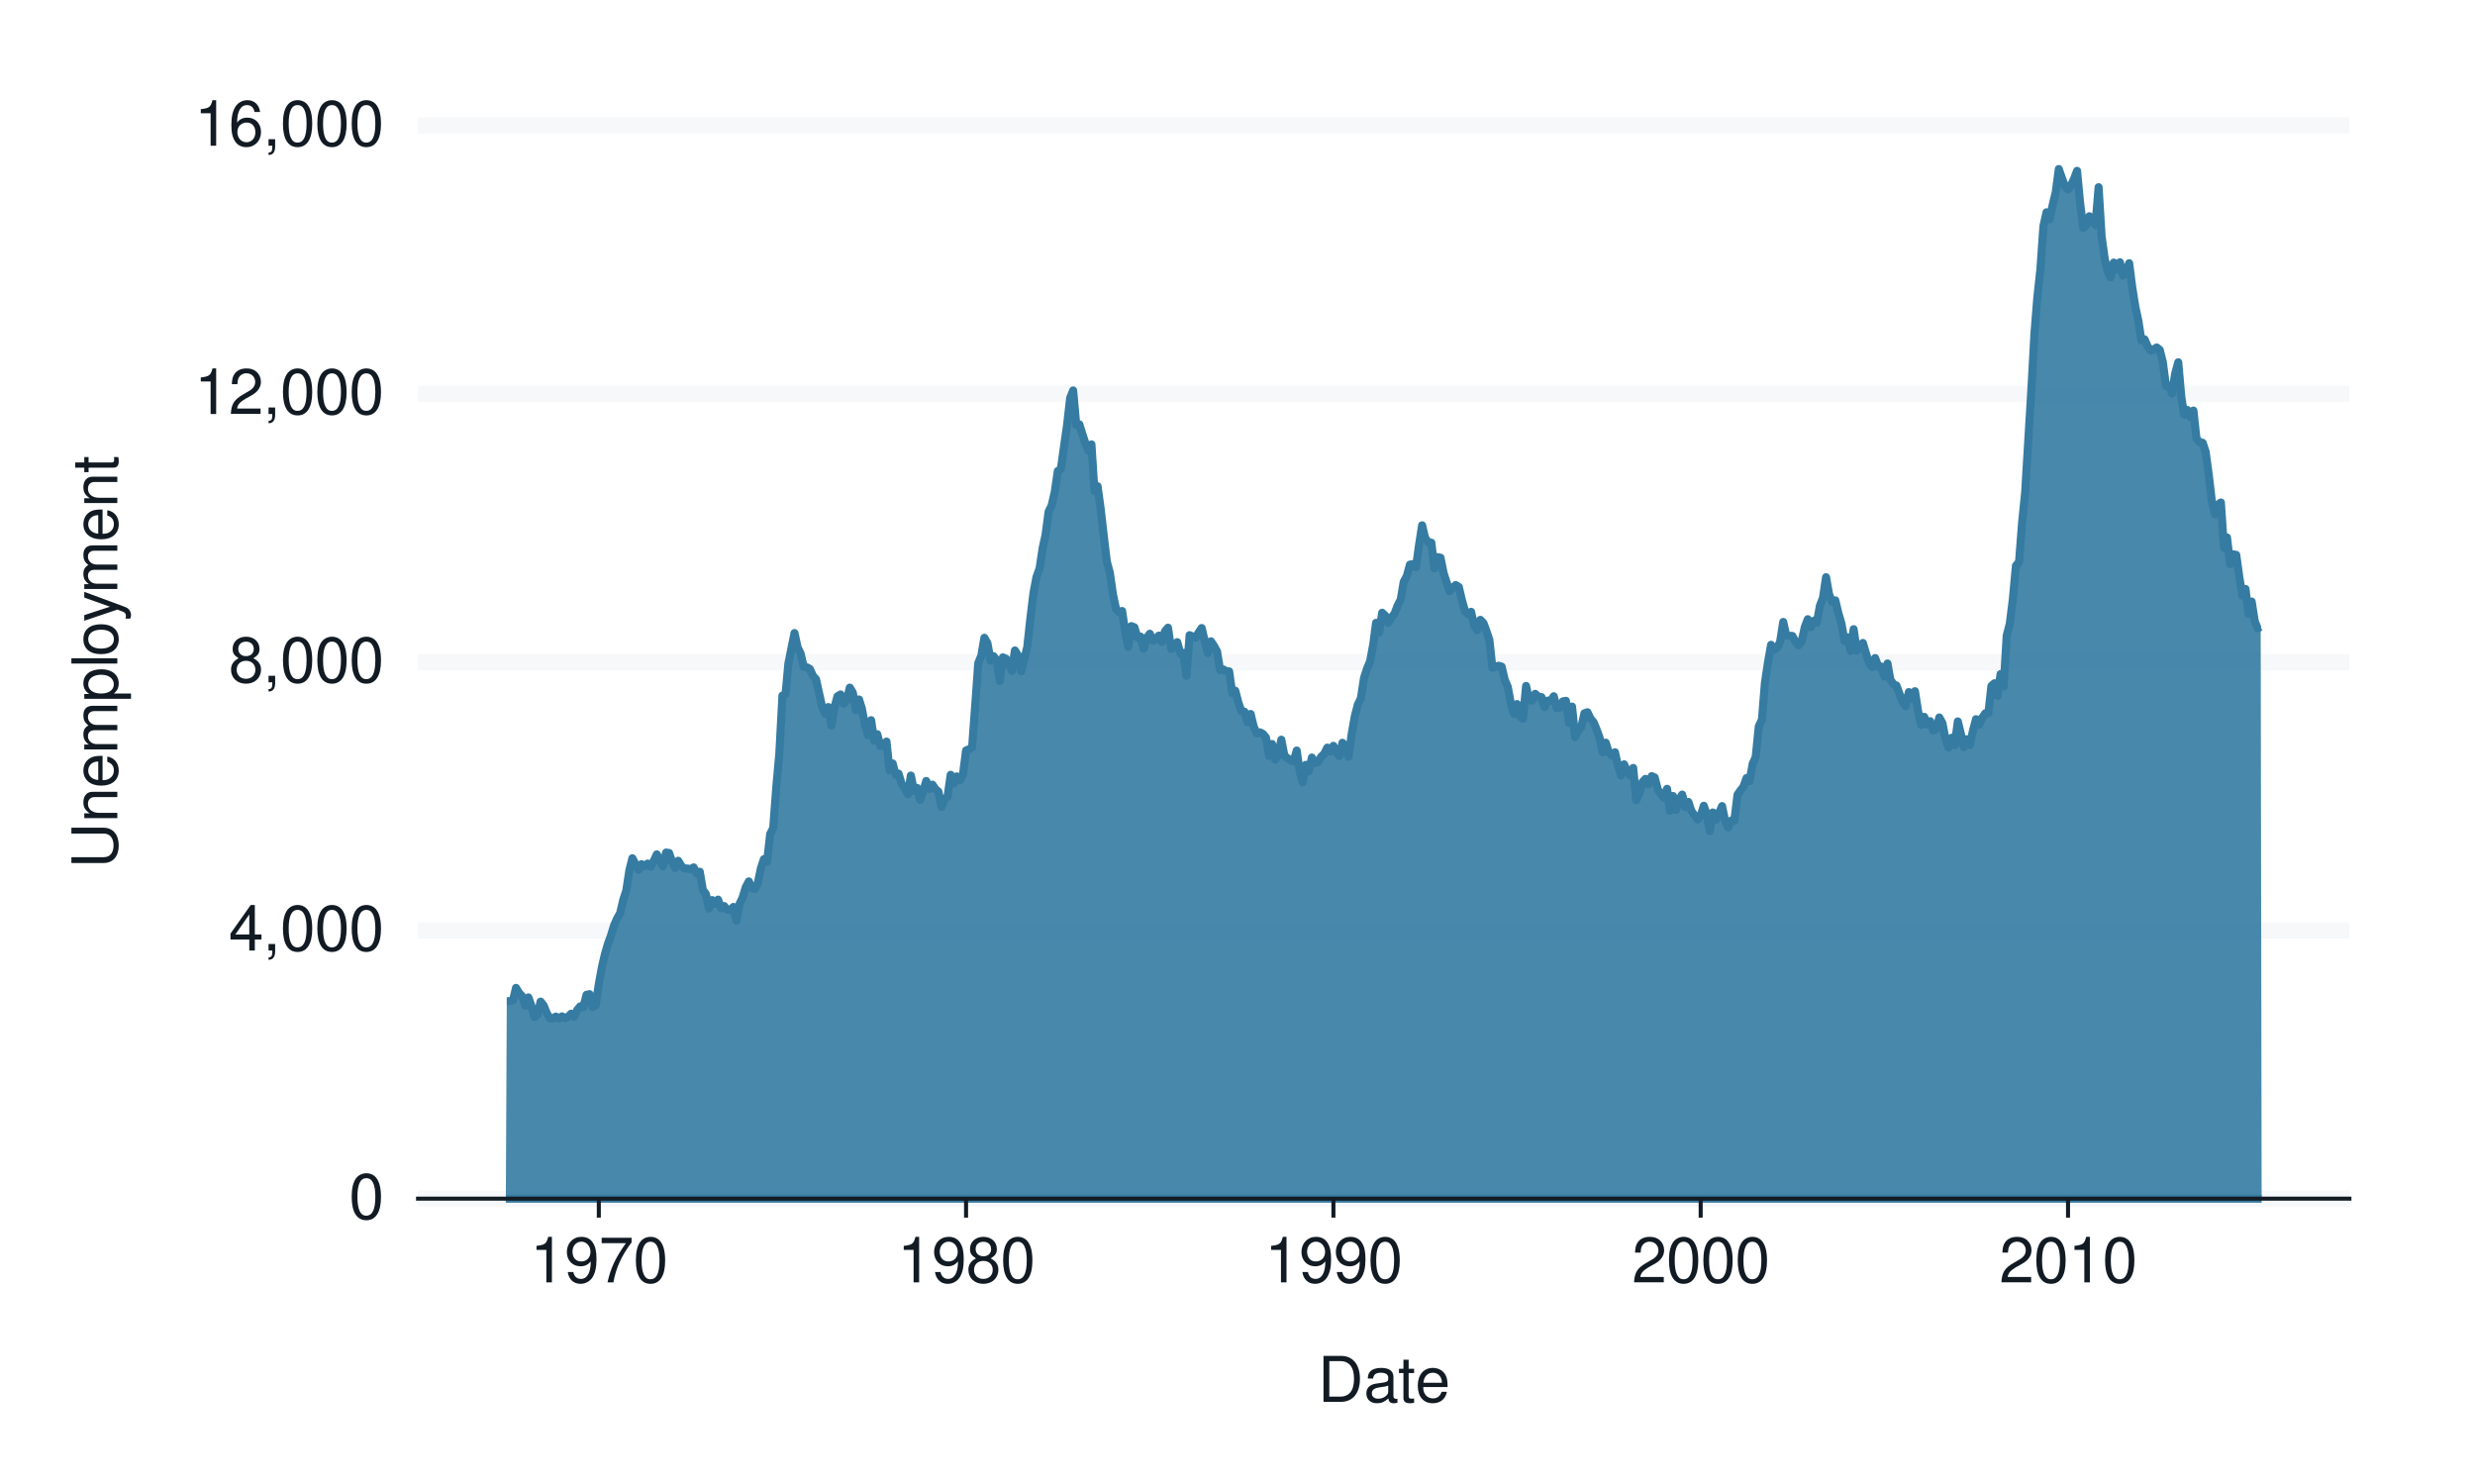 <?xml version="1.0" encoding="UTF-8"?>
<svg xmlns="http://www.w3.org/2000/svg" xmlns:xlink="http://www.w3.org/1999/xlink" width="432pt" height="259pt" viewBox="0 0 432 259" version="1.1">
<defs>
<g>
<symbol overflow="visible" id="glyph0-0">
<path style="stroke:none;" d=""/>
</symbol>
<symbol overflow="visible" id="glyph0-1">
<path style="stroke:none;" d="M 3.031 -7.953 C 2.297 -7.953 1.641 -7.625 1.234 -7.078 C 0.719 -6.375 0.469 -5.328 0.469 -3.844 C 0.469 -1.172 1.359 0.25 3.031 0.25 C 4.672 0.25 5.578 -1.172 5.578 -3.781 C 5.578 -5.328 5.328 -6.359 4.812 -7.078 C 4.406 -7.641 3.766 -7.953 3.031 -7.953 Z M 3.031 -7.094 C 4.062 -7.094 4.594 -6.031 4.594 -3.875 C 4.594 -1.609 4.078 -0.547 3 -0.547 C 1.984 -0.547 1.469 -1.656 1.469 -3.844 C 1.469 -6.031 1.984 -7.094 3.031 -7.094 Z M 3.031 -7.094 "/>
</symbol>
<symbol overflow="visible" id="glyph0-2">
<path style="stroke:none;" d="M 3.594 -1.922 L 3.594 0 L 4.562 0 L 4.562 -1.922 L 5.719 -1.922 L 5.719 -2.797 L 4.562 -2.797 L 4.562 -7.953 L 3.844 -7.953 L 0.312 -2.953 L 0.312 -1.922 Z M 3.594 -2.797 L 1.156 -2.797 L 3.594 -6.297 Z M 3.594 -2.797 "/>
</symbol>
<symbol overflow="visible" id="glyph0-3">
<path style="stroke:none;" d="M 0.953 -1.141 L 0.953 0 L 1.609 0 L 1.609 0.203 C 1.609 0.953 1.469 1.172 0.953 1.203 L 0.953 1.609 C 1.688 1.641 2.109 1.109 2.109 0.172 L 2.109 -1.141 Z M 0.953 -1.141 "/>
</symbol>
<symbol overflow="visible" id="glyph0-4">
<path style="stroke:none;" d="M 4.297 -4.188 C 5.109 -4.688 5.375 -5.078 5.375 -5.828 C 5.375 -7.078 4.406 -7.953 3.031 -7.953 C 1.656 -7.953 0.688 -7.078 0.688 -5.844 C 0.688 -5.078 0.938 -4.703 1.734 -4.188 C 0.844 -3.734 0.406 -3.094 0.406 -2.219 C 0.406 -0.766 1.469 0.25 3.031 0.25 C 4.562 0.25 5.641 -0.766 5.641 -2.219 C 5.641 -3.094 5.203 -3.734 4.297 -4.188 Z M 3.031 -7.094 C 3.844 -7.094 4.375 -6.594 4.375 -5.812 C 4.375 -5.062 3.844 -4.562 3.031 -4.562 C 2.203 -4.562 1.672 -5.062 1.672 -5.828 C 1.672 -6.594 2.203 -7.094 3.031 -7.094 Z M 3.031 -3.75 C 4 -3.75 4.656 -3.109 4.656 -2.188 C 4.656 -1.234 4 -0.609 3 -0.609 C 2.062 -0.609 1.391 -1.25 1.391 -2.172 C 1.391 -3.125 2.047 -3.75 3.031 -3.75 Z M 3.031 -3.75 "/>
</symbol>
<symbol overflow="visible" id="glyph0-5">
<path style="stroke:none;" d="M 2.844 -5.672 L 2.844 0 L 3.812 0 L 3.812 -7.953 L 3.172 -7.953 C 2.844 -6.734 2.625 -6.562 1.125 -6.375 L 1.125 -5.672 Z M 2.844 -5.672 "/>
</symbol>
<symbol overflow="visible" id="glyph0-6">
<path style="stroke:none;" d="M 5.562 -0.953 L 1.469 -0.953 C 1.562 -1.609 1.906 -2.031 2.875 -2.625 L 3.969 -3.234 C 5.062 -3.844 5.625 -4.656 5.625 -5.625 C 5.625 -6.297 5.359 -6.906 4.891 -7.344 C 4.438 -7.75 3.859 -7.953 3.125 -7.953 C 2.141 -7.953 1.391 -7.594 0.969 -6.922 C 0.688 -6.5 0.578 -6 0.547 -5.203 L 1.516 -5.203 C 1.547 -5.734 1.609 -6.062 1.75 -6.328 C 2 -6.812 2.516 -7.109 3.094 -7.109 C 3.969 -7.109 4.625 -6.469 4.625 -5.609 C 4.625 -4.969 4.266 -4.422 3.578 -4.031 L 2.562 -3.438 C 0.938 -2.5 0.469 -1.75 0.375 -0.016 L 5.562 -0.016 Z M 5.562 -0.953 "/>
</symbol>
<symbol overflow="visible" id="glyph0-7">
<path style="stroke:none;" d="M 5.484 -5.891 C 5.297 -7.188 4.453 -7.953 3.266 -7.953 C 2.406 -7.953 1.641 -7.531 1.172 -6.812 C 0.688 -6.031 0.469 -5.078 0.469 -3.625 C 0.469 -2.281 0.656 -1.438 1.141 -0.734 C 1.547 -0.094 2.234 0.25 3.094 0.25 C 4.578 0.25 5.641 -0.859 5.641 -2.406 C 5.641 -3.875 4.656 -4.906 3.25 -4.906 C 2.484 -4.906 1.875 -4.625 1.469 -4.031 C 1.469 -6 2.094 -7.094 3.203 -7.094 C 3.891 -7.094 4.359 -6.656 4.516 -5.891 Z M 3.141 -4.047 C 4.062 -4.047 4.656 -3.391 4.656 -2.328 C 4.656 -1.328 4 -0.609 3.109 -0.609 C 2.203 -0.609 1.516 -1.359 1.516 -2.375 C 1.516 -3.359 2.172 -4.047 3.141 -4.047 Z M 3.141 -4.047 "/>
</symbol>
<symbol overflow="visible" id="glyph0-8">
<path style="stroke:none;" d="M 0.578 -1.812 C 0.766 -0.516 1.609 0.25 2.797 0.25 C 3.656 0.25 4.438 -0.172 4.891 -0.875 C 5.375 -1.656 5.594 -2.625 5.594 -4.062 C 5.594 -5.406 5.406 -6.266 4.938 -6.969 C 4.516 -7.609 3.828 -7.953 2.969 -7.953 C 1.484 -7.953 0.422 -6.844 0.422 -5.297 C 0.422 -3.844 1.406 -2.812 2.812 -2.812 C 3.547 -2.812 4.109 -3.062 4.594 -3.672 C 4.594 -1.688 3.969 -0.609 2.859 -0.609 C 2.172 -0.609 1.703 -1.047 1.547 -1.812 Z M 2.953 -7.109 C 3.859 -7.109 4.547 -6.344 4.547 -5.328 C 4.547 -4.344 3.891 -3.656 2.922 -3.656 C 1.984 -3.656 1.406 -4.328 1.406 -5.375 C 1.406 -6.375 2.062 -7.109 2.953 -7.109 Z M 2.953 -7.109 "/>
</symbol>
<symbol overflow="visible" id="glyph0-9">
<path style="stroke:none;" d="M 5.719 -7.797 L 0.5 -7.797 L 0.5 -6.844 L 4.719 -6.844 C 2.859 -4.188 2.094 -2.562 1.516 0 L 2.547 0 C 2.984 -2.5 3.953 -4.641 5.719 -6.984 Z M 5.719 -7.797 "/>
</symbol>
<symbol overflow="visible" id="glyph0-10">
<path style="stroke:none;" d="M 0.984 0 L 4.062 0 C 6.094 0 7.344 -1.516 7.344 -4.016 C 7.344 -6.5 6.109 -8.016 4.062 -8.016 L 0.984 -8.016 Z M 2 -0.906 L 2 -7.109 L 3.891 -7.109 C 5.484 -7.109 6.312 -6.047 6.312 -4 C 6.312 -1.969 5.484 -0.906 3.891 -0.906 Z M 2 -0.906 "/>
</symbol>
<symbol overflow="visible" id="glyph0-11">
<path style="stroke:none;" d="M 5.891 -0.531 C 5.781 -0.516 5.734 -0.516 5.688 -0.516 C 5.375 -0.516 5.188 -0.688 5.188 -0.969 L 5.188 -4.359 C 5.188 -5.375 4.438 -5.922 3.031 -5.922 C 2.172 -5.922 1.5 -5.688 1.109 -5.266 C 0.844 -4.969 0.734 -4.625 0.719 -4.062 L 1.641 -4.062 C 1.719 -4.766 2.141 -5.078 2.984 -5.078 C 3.828 -5.078 4.281 -4.781 4.281 -4.219 L 4.281 -3.984 C 4.266 -3.594 4.062 -3.438 3.328 -3.344 C 2.031 -3.172 1.828 -3.141 1.469 -2.984 C 0.797 -2.703 0.469 -2.203 0.469 -1.453 C 0.469 -0.406 1.188 0.25 2.359 0.25 C 3.078 0.25 3.656 0 4.312 -0.594 C 4.375 0 4.656 0.25 5.266 0.25 C 5.453 0.25 5.578 0.234 5.891 0.156 Z M 4.281 -1.812 C 4.281 -1.5 4.188 -1.312 3.922 -1.062 C 3.547 -0.719 3.094 -0.547 2.547 -0.547 C 1.844 -0.547 1.422 -0.891 1.422 -1.469 C 1.422 -2.078 1.812 -2.391 2.812 -2.531 C 3.781 -2.656 3.969 -2.703 4.281 -2.844 Z M 4.281 -1.812 "/>
</symbol>
<symbol overflow="visible" id="glyph0-12">
<path style="stroke:none;" d="M 2.797 -5.766 L 1.844 -5.766 L 1.844 -7.344 L 0.938 -7.344 L 0.938 -5.766 L 0.156 -5.766 L 0.156 -5.016 L 0.938 -5.016 L 0.938 -0.656 C 0.938 -0.062 1.328 0.25 2.047 0.25 C 2.281 0.25 2.484 0.234 2.797 0.172 L 2.797 -0.594 C 2.656 -0.562 2.547 -0.547 2.359 -0.547 C 1.953 -0.547 1.844 -0.656 1.844 -1.062 L 1.844 -5.016 L 2.797 -5.016 Z M 2.797 -5.766 "/>
</symbol>
<symbol overflow="visible" id="glyph0-13">
<path style="stroke:none;" d="M 5.641 -2.578 C 5.641 -3.453 5.578 -3.984 5.406 -4.406 C 5.031 -5.359 4.156 -5.922 3.078 -5.922 C 1.469 -5.922 0.438 -4.703 0.438 -2.812 C 0.438 -0.906 1.438 0.25 3.062 0.25 C 4.375 0.25 5.297 -0.5 5.516 -1.75 L 4.594 -1.75 C 4.344 -0.984 3.828 -0.594 3.094 -0.594 C 2.516 -0.594 2.016 -0.859 1.703 -1.344 C 1.484 -1.672 1.406 -2 1.391 -2.578 Z M 1.422 -3.328 C 1.5 -4.391 2.141 -5.078 3.062 -5.078 C 4 -5.078 4.656 -4.359 4.656 -3.328 Z M 1.422 -3.328 "/>
</symbol>
<symbol overflow="visible" id="glyph1-0">
<path style="stroke:none;" d=""/>
</symbol>
<symbol overflow="visible" id="glyph1-1">
<path style="stroke:none;" d="M -8.016 -6.078 L -2.391 -6.078 C -1.312 -6.078 -0.656 -5.297 -0.656 -4 C -0.656 -3.406 -0.797 -2.922 -1.062 -2.547 C -1.375 -2.141 -1.781 -1.953 -2.391 -1.953 L -8.016 -1.953 L -8.016 -0.938 L -2.391 -0.938 C -0.766 -0.938 0.25 -2.094 0.25 -4 C 0.25 -5.891 -0.781 -7.094 -2.391 -7.094 L -8.016 -7.094 Z M -8.016 -6.078 "/>
</symbol>
<symbol overflow="visible" id="glyph1-2">
<path style="stroke:none;" d="M -5.766 -0.766 L 0 -0.766 L 0 -1.688 L -3.172 -1.688 C -4.359 -1.688 -5.125 -2.312 -5.125 -3.25 C -5.125 -3.984 -4.688 -4.438 -4 -4.438 L 0 -4.438 L 0 -5.359 L -4.359 -5.359 C -5.312 -5.359 -5.922 -4.641 -5.922 -3.531 C -5.922 -2.672 -5.594 -2.125 -4.797 -1.609 L -5.766 -1.609 Z M -5.766 -0.766 "/>
</symbol>
<symbol overflow="visible" id="glyph1-3">
<path style="stroke:none;" d="M -2.578 -5.641 C -3.453 -5.641 -3.984 -5.578 -4.406 -5.406 C -5.359 -5.031 -5.922 -4.156 -5.922 -3.078 C -5.922 -1.469 -4.703 -0.438 -2.812 -0.438 C -0.906 -0.438 0.25 -1.438 0.25 -3.062 C 0.25 -4.375 -0.5 -5.297 -1.75 -5.516 L -1.75 -4.594 C -0.984 -4.344 -0.594 -3.828 -0.594 -3.094 C -0.594 -2.516 -0.859 -2.016 -1.344 -1.703 C -1.672 -1.484 -2 -1.406 -2.578 -1.391 Z M -3.328 -1.422 C -4.391 -1.5 -5.078 -2.141 -5.078 -3.062 C -5.078 -4 -4.359 -4.656 -3.328 -4.656 Z M -3.328 -1.422 "/>
</symbol>
<symbol overflow="visible" id="glyph1-4">
<path style="stroke:none;" d="M -5.766 -0.766 L 0 -0.766 L 0 -1.688 L -3.625 -1.688 C -4.453 -1.688 -5.125 -2.297 -5.125 -3.047 C -5.125 -3.734 -4.703 -4.109 -3.969 -4.109 L 0 -4.109 L 0 -5.031 L -3.625 -5.031 C -4.453 -5.031 -5.125 -5.641 -5.125 -6.391 C -5.125 -7.062 -4.703 -7.453 -3.969 -7.453 L 0 -7.453 L 0 -8.375 L -4.328 -8.375 C -5.359 -8.375 -5.922 -7.781 -5.922 -6.703 C -5.922 -5.938 -5.703 -5.484 -5.047 -4.938 C -5.672 -4.594 -5.922 -4.141 -5.922 -3.391 C -5.922 -2.625 -5.641 -2.094 -4.953 -1.609 L -5.766 -1.609 Z M -5.766 -0.766 "/>
</symbol>
<symbol overflow="visible" id="glyph1-5">
<path style="stroke:none;" d="M 2.391 -0.594 L 2.391 -1.516 L -0.609 -1.516 C -0.016 -2 0.25 -2.547 0.25 -3.281 C 0.25 -4.781 -0.953 -5.75 -2.781 -5.75 C -4.719 -5.75 -5.922 -4.812 -5.922 -3.281 C -5.922 -2.5 -5.578 -1.875 -4.891 -1.438 L -5.766 -1.438 L -5.766 -0.594 Z M -5.078 -3.125 C -5.078 -4.141 -4.188 -4.797 -2.812 -4.797 C -1.5 -4.797 -0.609 -4.125 -0.609 -3.125 C -0.609 -2.141 -1.484 -1.516 -2.844 -1.516 C -4.188 -1.516 -5.078 -2.141 -5.078 -3.125 Z M -5.078 -3.125 "/>
</symbol>
<symbol overflow="visible" id="glyph1-6">
<path style="stroke:none;" d="M -8.016 -1.672 L -8.016 -0.75 L 0 -0.75 L 0 -1.672 Z M -8.016 -1.672 "/>
</symbol>
<symbol overflow="visible" id="glyph1-7">
<path style="stroke:none;" d="M -5.922 -2.984 C -5.922 -1.359 -4.781 -0.391 -2.844 -0.391 C -0.891 -0.391 0.25 -1.359 0.25 -3 C 0.25 -4.625 -0.906 -5.609 -2.797 -5.609 C -4.797 -5.609 -5.922 -4.656 -5.922 -2.984 Z M -5.078 -3 C -5.078 -4.031 -4.234 -4.656 -2.812 -4.656 C -1.438 -4.656 -0.594 -4.016 -0.594 -3 C -0.594 -1.984 -1.438 -1.359 -2.844 -1.359 C -4.234 -1.359 -5.078 -1.984 -5.078 -3 Z M -5.078 -3 "/>
</symbol>
<symbol overflow="visible" id="glyph1-8">
<path style="stroke:none;" d="M -5.766 -4.266 L -1.281 -2.672 L -5.766 -1.203 L -5.766 -0.219 L 0.016 -2.172 L 0.938 -1.812 C 1.344 -1.656 1.5 -1.469 1.5 -1.078 C 1.5 -0.922 1.469 -0.797 1.438 -0.594 L 2.25 -0.594 C 2.359 -0.781 2.391 -0.969 2.391 -1.203 C 2.391 -1.5 2.297 -1.828 2.125 -2.062 C 1.906 -2.359 1.672 -2.516 1.203 -2.688 L -5.766 -5.266 Z M -5.766 -4.266 "/>
</symbol>
<symbol overflow="visible" id="glyph1-9">
<path style="stroke:none;" d="M -5.766 -2.797 L -5.766 -1.844 L -7.344 -1.844 L -7.344 -0.938 L -5.766 -0.938 L -5.766 -0.156 L -5.016 -0.156 L -5.016 -0.938 L -0.656 -0.938 C -0.062 -0.938 0.25 -1.328 0.25 -2.047 C 0.25 -2.281 0.234 -2.484 0.172 -2.797 L -0.594 -2.797 C -0.562 -2.656 -0.547 -2.547 -0.547 -2.359 C -0.547 -1.953 -0.656 -1.844 -1.062 -1.844 L -5.016 -1.844 L -5.016 -2.797 Z M -5.766 -2.797 "/>
</symbol>
</g>
</defs>
<g id="surface15">
<rect x="0" y="0" width="432" height="259" style="fill:rgb(100%,100%,100%);fill-opacity:1;stroke:none;"/>
<path style="fill:none;stroke-width:1.067;stroke-linecap:round;stroke-linejoin:round;stroke:rgb(100%,100%,100%);stroke-opacity:1;stroke-miterlimit:10;" d="M 0 259 L 432 259 L 432 0 L 0 0 Z M 0 259 "/>
<path style="fill-rule:nonzero;fill:rgb(100%,100%,100%);fill-opacity:1;stroke-width:1.067;stroke-linecap:round;stroke-linejoin:round;stroke:rgb(100%,100%,100%);stroke-opacity:1;stroke-miterlimit:10;" d="M 72.969 209.223 L 410.082 209.223 L 410.082 21.918 L 72.969 21.918 Z M 72.969 209.223 "/>
<path style="fill:none;stroke-width:2.838;stroke-linecap:butt;stroke-linejoin:round;stroke:rgb(96.471%,97.255%,98.039%);stroke-opacity:1;stroke-miterlimit:10;" d="M 72.969 209.223 L 410.082 209.223 "/>
<path style="fill:none;stroke-width:2.838;stroke-linecap:butt;stroke-linejoin:round;stroke:rgb(96.471%,97.255%,98.039%);stroke-opacity:1;stroke-miterlimit:10;" d="M 72.969 162.395 L 410.082 162.395 "/>
<path style="fill:none;stroke-width:2.838;stroke-linecap:butt;stroke-linejoin:round;stroke:rgb(96.471%,97.255%,98.039%);stroke-opacity:1;stroke-miterlimit:10;" d="M 72.969 115.57 L 410.082 115.57 "/>
<path style="fill:none;stroke-width:2.838;stroke-linecap:butt;stroke-linejoin:round;stroke:rgb(96.471%,97.255%,98.039%);stroke-opacity:1;stroke-miterlimit:10;" d="M 72.969 68.742 L 410.082 68.742 "/>
<path style="fill:none;stroke-width:2.838;stroke-linecap:butt;stroke-linejoin:round;stroke:rgb(96.471%,97.255%,98.039%);stroke-opacity:1;stroke-miterlimit:10;" d="M 72.969 21.918 L 410.082 21.918 "/>
<path style=" stroke:none;fill-rule:nonzero;fill:rgb(20.784%,48.235%,63.529%);fill-opacity:0.902;" d="M 88.457 174.758 L 88.621 174.754 L 88.836 174.75 L 89 174.746 L 89.164 174.699 L 89.383 174.641 L 89.547 174.594 L 89.711 173.922 L 89.91 173.102 L 90.07 172.43 L 90.617 173.328 L 90.781 173.504 L 90.98 173.715 L 91.145 173.891 L 91.305 174.387 L 91.523 175.035 L 91.688 175.531 L 91.852 175.098 L 92.066 174.523 L 92.23 174.09 L 92.395 174.559 L 92.578 175.074 L 92.738 175.543 L 92.902 176.133 L 93.121 176.918 L 93.285 177.508 L 93.449 177.395 L 93.648 177.258 L 93.812 177.145 L 93.977 176.449 L 94.191 175.527 L 94.355 174.828 L 94.52 175.027 L 94.719 175.273 L 94.883 175.473 L 95.047 175.879 L 95.262 176.414 L 95.426 176.816 L 95.59 177.105 L 95.805 177.488 L 95.969 177.777 L 96.133 177.766 L 96.332 177.754 L 96.496 177.742 L 96.66 177.652 L 96.875 177.531 L 97.039 177.438 L 97.566 177.789 L 97.73 177.672 L 97.949 177.52 L 98.109 177.402 L 98.273 177.496 L 98.492 177.617 L 98.656 177.707 L 99.148 177.473 L 99.312 177.312 L 99.691 176.934 L 100.219 177.461 L 100.383 177.098 L 100.598 176.621 L 100.762 176.258 L 100.926 176.066 L 101.125 175.836 L 101.289 175.648 L 101.453 175.691 L 101.668 175.746 L 101.832 175.789 L 101.996 175.141 L 102.211 174.281 L 102.375 173.633 L 102.539 173.602 L 102.738 173.562 L 102.902 173.527 L 103.066 174.207 L 103.285 175.109 L 103.449 175.789 L 103.609 175.688 L 103.809 175.562 L 103.973 175.461 L 104.137 174.344 L 104.355 172.867 L 104.52 171.75 L 104.684 170.859 L 104.898 169.688 L 105.062 168.801 L 105.555 166.668 L 105.719 166.098 L 105.934 165.344 L 106.098 164.773 L 106.262 164.328 L 106.461 163.789 L 106.625 163.344 L 106.789 162.809 L 107.004 162.102 L 107.168 161.566 L 107.332 161.188 L 107.531 160.727 L 107.695 160.348 L 107.859 160.062 L 108.074 159.684 L 108.238 159.398 L 108.402 158.695 L 108.621 157.762 L 108.785 157.059 L 108.945 156.566 L 109.309 155.477 L 109.473 154.395 L 109.691 152.965 L 109.855 151.883 L 110.02 151.234 L 110.219 150.449 L 110.379 149.801 L 110.543 150.117 L 110.762 150.535 L 110.926 150.852 L 111.09 151.145 L 111.305 151.531 L 111.469 151.824 L 111.961 150.84 L 112.125 150.941 L 112.34 151.07 L 112.504 151.168 L 112.668 151.035 L 112.867 150.871 L 113.031 150.734 L 113.195 150.902 L 113.41 151.121 L 113.574 151.285 L 113.738 150.973 L 113.938 150.594 L 114.102 150.281 L 114.266 149.93 L 114.48 149.469 L 114.645 149.121 L 114.809 149.445 L 115.027 149.875 L 115.191 150.199 L 115.355 150.52 L 115.555 150.906 L 115.715 151.227 L 115.879 150.5 L 116.098 149.535 L 116.262 148.805 L 116.426 148.828 L 116.625 148.859 L 116.789 148.887 L 116.953 149.363 L 117.168 149.992 L 117.332 150.465 L 117.496 150.789 L 117.711 151.211 L 117.875 151.531 L 118.039 151.117 L 118.223 150.66 L 118.383 150.246 L 118.547 150.523 L 118.766 150.891 L 118.93 151.168 L 119.094 151.305 L 119.293 151.469 L 119.457 151.602 L 119.621 151.598 L 119.836 151.594 L 120 151.59 L 120.164 151.629 L 120.363 151.672 L 120.527 151.707 L 120.691 151.617 L 120.906 151.496 L 121.07 151.402 L 121.234 151.719 L 121.449 152.141 L 121.613 152.457 L 121.777 152.363 L 121.977 152.246 L 122.141 152.152 L 122.305 153.113 L 122.52 154.387 L 122.684 155.348 L 122.848 155.562 L 123.047 155.824 L 123.211 156.039 L 123.375 156.805 L 123.594 157.816 L 123.754 158.578 L 123.918 158.137 L 124.137 157.547 L 124.301 157.105 L 124.793 157.785 L 124.957 157.555 L 125.172 157.25 L 125.336 157.023 L 125.5 157.496 L 125.699 158.07 L 125.863 158.543 L 126.027 158.426 L 126.242 158.266 L 126.406 158.145 L 126.57 158.359 L 126.77 158.613 L 126.934 158.824 L 127.477 158.824 L 127.641 158.668 L 127.855 158.457 L 128.02 158.297 L 128.184 159.047 L 128.383 159.961 L 128.547 160.711 L 128.711 159.82 L 128.93 158.648 L 129.094 157.762 L 129.254 157.422 L 129.453 157.012 L 129.617 156.672 L 129.781 156.125 L 130 155.402 L 130.164 154.855 L 130.328 154.551 L 130.543 154.145 L 130.707 153.84 L 130.871 154.215 L 131.199 154.973 L 131.363 155.031 L 131.578 155.105 L 131.742 155.16 L 131.906 154.844 L 132.105 154.461 L 132.27 154.145 L 132.434 153.359 L 132.648 152.328 L 132.812 151.543 L 132.977 151.047 L 133.176 150.445 L 133.34 149.953 L 133.504 150.098 L 133.719 150.289 L 133.883 150.434 L 134.047 148.969 L 134.266 147.035 L 134.43 145.574 L 134.59 145.262 L 134.789 144.879 L 134.953 144.566 L 135.117 142.391 L 135.336 139.52 L 135.5 137.344 L 135.664 135.539 L 135.863 133.344 L 136.023 131.539 L 136.188 128.488 L 136.406 124.461 L 136.57 121.41 L 136.734 121.344 L 136.949 121.254 L 137.113 121.188 L 137.277 119.402 L 137.441 117.613 L 137.605 115.828 L 137.77 115.008 L 137.984 113.93 L 138.148 113.113 L 138.312 112.301 L 138.512 111.312 L 138.676 110.5 L 138.84 111.25 L 139.055 112.242 L 139.219 112.996 L 139.383 113.332 L 139.582 113.746 L 139.746 114.082 L 139.91 114.785 L 140.125 115.711 L 140.289 116.414 L 140.453 116.43 L 140.672 116.453 L 140.836 116.473 L 141 116.566 L 141.199 116.68 L 141.359 116.777 L 141.523 117.137 L 141.742 117.617 L 141.906 117.98 L 142.07 118.164 L 142.27 118.383 L 142.434 118.566 L 142.598 119.309 L 142.812 120.285 L 142.977 121.023 L 143.141 121.758 L 143.355 122.727 L 143.52 123.461 L 143.684 123.82 L 143.867 124.223 L 144.027 124.582 L 144.191 124.23 L 144.41 123.766 L 144.574 123.414 L 144.738 124.422 L 144.938 125.648 L 145.102 126.656 L 145.266 125.707 L 145.48 124.453 L 145.645 123.508 L 145.809 122.895 L 146.008 122.152 L 146.172 121.539 L 146.336 121.441 L 146.551 121.312 L 146.715 121.211 L 146.879 121.699 L 147.094 122.34 L 147.258 122.828 L 147.422 122.645 L 147.621 122.426 L 147.785 122.242 L 147.949 121.574 L 148.164 120.688 L 148.328 120.02 L 148.492 120.293 L 148.691 120.621 L 148.855 120.895 L 149.02 121.832 L 149.238 123.062 L 149.402 124 L 149.562 123.426 L 149.781 122.664 L 149.945 122.09 L 150.438 123.684 L 150.602 124.555 L 150.816 125.711 L 150.98 126.586 L 151.145 127.125 L 151.344 127.777 L 151.508 128.316 L 151.672 127.531 L 151.887 126.492 L 152.051 125.707 L 152.215 126.82 L 152.414 128.168 L 152.578 129.277 L 152.742 128.941 L 152.957 128.492 L 153.121 128.152 L 153.285 128.766 L 153.5 129.578 L 153.664 130.191 L 153.828 130.148 L 154.027 130.094 L 154.191 130.051 L 154.355 129.867 L 154.574 129.625 L 154.738 129.441 L 154.898 131.004 L 155.098 132.902 L 155.262 134.465 L 155.426 134.102 L 155.645 133.621 L 155.809 133.258 L 155.973 133.859 L 156.188 134.656 L 156.352 135.262 L 156.844 135.039 L 157.008 135.59 L 157.223 136.32 L 157.387 136.875 L 157.551 137.07 L 157.75 137.305 L 157.914 137.496 L 158.078 137.844 L 158.293 138.305 L 158.457 138.656 L 158.621 137.633 L 158.82 136.391 L 158.984 135.367 L 159.148 136.172 L 159.363 137.238 L 159.527 138.047 L 159.691 137.887 L 159.91 137.68 L 160.074 137.52 L 160.238 138.168 L 160.434 138.953 L 160.598 139.602 L 160.762 139.145 L 160.98 138.539 L 161.145 138.082 L 161.309 137.531 L 161.508 136.863 L 161.668 136.312 L 161.832 136.734 L 162.051 137.289 L 162.215 137.707 L 162.379 137.48 L 162.594 137.184 L 162.758 136.957 L 163.25 137.707 L 163.414 137.848 L 163.629 138.035 L 163.793 138.176 L 163.957 139.008 L 164.156 140.023 L 164.32 140.855 L 164.484 140.438 L 164.699 139.883 L 164.863 139.461 L 165.027 139.328 L 165.227 139.164 L 165.391 139.031 L 165.555 137.887 L 165.77 136.379 L 165.934 135.238 L 166.098 135.695 L 166.316 136.301 L 166.48 136.758 L 166.645 136.371 L 166.844 135.902 L 167.008 135.52 L 167.168 135.723 L 167.387 135.992 L 167.551 136.195 L 167.715 135.879 L 167.914 135.496 L 168.078 135.18 L 168.242 133.918 L 168.457 132.25 L 168.621 130.988 L 168.785 130.922 L 169 130.832 L 169.164 130.766 L 169.328 130.664 L 169.512 130.551 L 169.676 130.449 L 169.836 128.23 L 170.055 125.301 L 170.219 123.086 L 170.383 120.805 L 170.582 118.035 L 170.746 115.758 L 170.91 115.355 L 171.125 114.824 L 171.289 114.422 L 171.453 113.457 L 171.652 112.285 L 171.816 111.32 L 171.98 111.609 L 172.195 111.992 L 172.359 112.281 L 172.523 113.195 L 172.738 114.406 L 172.902 115.324 L 173.066 115.078 L 173.266 114.785 L 173.43 114.539 L 173.594 114.77 L 173.809 115.07 L 173.973 115.301 L 174.137 116.41 L 174.336 117.762 L 174.5 118.871 L 174.664 117.625 L 174.883 115.984 L 175.047 114.738 L 175.207 114.809 L 175.59 114.973 L 176.082 115.781 L 176.246 116.18 L 176.461 116.703 L 176.625 117.102 L 176.789 115.992 L 176.988 114.645 L 177.152 113.531 L 177.316 113.801 L 177.531 114.156 L 177.695 114.422 L 177.859 115.277 L 178.059 116.316 L 178.223 117.172 L 178.387 116.562 L 178.602 115.758 L 178.766 115.148 L 178.93 114.465 L 179.148 113.562 L 179.309 112.879 L 179.473 111.363 L 179.672 109.523 L 179.836 108.008 L 180 106.656 L 180.219 104.875 L 180.383 103.523 L 180.543 102.656 L 180.742 101.605 L 180.906 100.738 L 181.07 100.281 L 181.289 99.676 L 181.453 99.215 L 181.617 98.129 L 181.832 96.695 L 181.996 95.609 L 182.16 94.867 L 182.324 94.129 L 182.488 93.387 L 182.652 92.156 L 182.867 90.531 L 183.031 89.301 L 183.195 88.969 L 183.395 88.566 L 183.559 88.234 L 183.723 87.52 L 183.938 86.574 L 184.102 85.859 L 184.266 84.727 L 184.465 83.352 L 184.629 82.219 L 184.793 82.105 L 185.008 81.957 L 185.172 81.844 L 185.336 80.66 L 185.555 79.094 L 185.719 77.91 L 185.883 76.773 L 186.078 75.395 L 186.242 74.258 L 186.406 72.816 L 186.625 70.91 L 186.789 69.469 L 186.953 69.059 L 187.152 68.559 L 187.312 68.148 L 187.477 69.969 L 187.695 72.375 L 187.859 74.199 L 188.023 74.16 L 188.238 74.109 L 188.402 74.07 L 188.895 75.676 L 189.059 76.168 L 189.273 76.82 L 189.438 77.312 L 189.602 77.727 L 189.801 78.23 L 189.965 78.648 L 190.129 78.324 L 190.344 77.895 L 190.508 77.57 L 190.672 80.113 L 190.871 83.199 L 191.035 85.742 L 191.199 85.477 L 191.414 85.129 L 191.578 84.863 L 191.742 86.066 L 191.961 87.652 L 192.125 88.855 L 192.289 90.293 L 192.488 92.039 L 192.652 93.48 L 192.812 94.848 L 193.031 96.652 L 193.195 98.023 L 193.359 98.633 L 193.559 99.375 L 193.723 99.988 L 193.887 101.125 L 194.102 102.633 L 194.266 103.77 L 194.43 104.535 L 194.645 105.547 L 194.809 106.309 L 194.973 106.48 L 195.156 106.668 L 195.32 106.836 L 195.48 106.781 L 195.699 106.707 L 195.863 106.648 L 196.027 107.766 L 196.227 109.117 L 196.391 110.23 L 196.555 111.043 L 196.77 112.113 L 196.934 112.926 L 197.098 111.793 L 197.297 110.418 L 197.461 109.285 L 197.625 109.348 L 197.84 109.43 L 198.004 109.492 L 198.168 110.031 L 198.383 110.738 L 198.547 111.273 L 198.711 111.223 L 198.91 111.16 L 199.074 111.109 L 199.238 111.754 L 199.457 112.605 L 199.617 113.25 L 199.781 112.668 L 199.98 111.961 L 200.145 111.379 L 200.309 111.148 L 200.527 110.848 L 200.691 110.617 L 200.852 110.977 L 201.07 111.453 L 201.234 111.812 L 201.727 111.602 L 201.891 111.402 L 202.105 111.145 L 202.27 110.945 L 202.434 111.285 L 202.633 111.695 L 202.797 112.035 L 202.961 111.477 L 203.176 110.742 L 203.34 110.184 L 203.504 109.992 L 203.703 109.758 L 203.867 109.562 L 204.031 110.68 L 204.246 112.156 L 204.41 113.273 L 204.574 113.094 L 204.793 112.852 L 204.953 112.668 L 205.117 112.484 L 205.316 112.262 L 205.48 112.082 L 205.645 112.68 L 205.863 113.473 L 206.027 114.07 L 206.191 114.035 L 206.387 113.992 L 206.551 113.953 L 206.715 115.164 L 206.934 116.762 L 207.098 117.969 L 207.262 115.832 L 207.477 113.004 L 207.641 110.863 L 208.133 111.086 L 208.297 111.152 L 208.512 111.242 L 208.676 111.309 L 209.203 110.43 L 209.367 110.188 L 209.582 109.867 L 209.746 109.621 L 209.91 110.312 L 210.109 111.148 L 210.273 111.836 L 210.438 112.484 L 210.652 113.34 L 210.816 113.988 L 210.98 113.371 L 211.199 112.559 L 211.363 111.941 L 211.527 112.184 L 211.723 112.48 L 211.887 112.727 L 212.051 113.02 L 212.27 113.414 L 212.434 113.707 L 212.598 114.715 L 212.797 115.934 L 212.961 116.938 L 213.121 116.906 L 213.34 116.867 L 213.504 116.836 L 213.668 116.93 L 213.883 117.055 L 214.047 117.148 L 214.539 117.184 L 214.703 118.312 L 214.918 119.805 L 215.082 120.93 L 215.246 120.816 L 215.445 120.672 L 215.609 120.559 L 215.773 121.176 L 215.988 121.996 L 216.152 122.617 L 216.316 123.09 L 216.516 123.664 L 216.68 124.141 L 216.844 124.164 L 217.059 124.195 L 217.223 124.223 L 217.387 124.781 L 217.605 125.523 L 217.77 126.082 L 217.934 125.625 L 218.133 125.074 L 218.297 124.617 L 218.457 125.297 L 218.676 126.191 L 218.84 126.867 L 219.004 127.227 L 219.203 127.664 L 219.367 128.027 L 219.531 127.965 L 219.746 127.887 L 219.91 127.828 L 220.074 127.91 L 220.289 128.023 L 220.453 128.105 L 220.617 128.309 L 220.801 128.527 L 220.965 128.727 L 221.125 129.695 L 221.344 130.977 L 221.508 131.945 L 221.672 131.301 L 221.871 130.512 L 222.035 129.863 L 222.199 130.684 L 222.414 131.77 L 222.578 132.59 L 222.742 132.375 L 222.941 132.113 L 223.105 131.898 L 223.27 131.062 L 223.484 129.953 L 223.648 129.113 L 223.812 129.957 L 224.027 131.07 L 224.191 131.91 L 224.355 132.043 L 224.555 132.203 L 224.719 132.332 L 224.883 132.441 L 225.102 132.586 L 225.262 132.695 L 225.426 132.766 L 225.625 132.848 L 225.789 132.918 L 225.953 132.34 L 226.172 131.578 L 226.336 131 L 226.5 132.137 L 226.715 133.641 L 226.879 134.781 L 227.043 135.383 L 227.207 135.98 L 227.371 136.582 L 227.535 135.656 L 227.75 134.43 L 227.914 133.504 L 228.078 133.844 L 228.277 134.254 L 228.441 134.594 L 228.605 133.879 L 228.82 132.941 L 228.984 132.227 L 229.148 132.527 L 229.348 132.891 L 229.512 133.188 L 229.676 133.133 L 229.891 133.059 L 230.055 133 L 230.219 132.723 L 230.438 132.355 L 230.598 132.074 L 230.762 131.93 L 230.961 131.754 L 231.125 131.609 L 231.289 131.273 L 231.508 130.832 L 231.672 130.496 L 231.836 130.707 L 232.031 130.965 L 232.195 131.176 L 232.359 130.875 L 232.578 130.48 L 232.742 130.18 L 232.906 130.535 L 233.121 131.004 L 233.285 131.363 L 233.613 131.777 L 233.777 131.98 L 233.941 131.281 L 234.156 130.355 L 234.32 129.652 L 234.484 129.852 L 234.684 130.098 L 234.848 130.297 L 235.012 130.832 L 235.227 131.539 L 235.391 132.074 L 235.555 130.867 L 235.754 129.398 L 235.918 128.188 L 236.082 127.25 L 236.297 126.012 L 236.461 125.074 L 236.625 124.441 L 236.844 123.602 L 237.008 122.969 L 237.172 122.637 L 237.367 122.234 L 237.531 121.902 L 237.695 120.828 L 237.914 119.406 L 238.078 118.332 L 238.242 117.832 L 238.441 117.227 L 238.605 116.73 L 238.766 116.328 L 238.984 115.797 L 239.148 115.395 L 239.312 114.512 L 239.527 113.348 L 239.691 112.469 L 240.02 109.961 L 240.184 108.711 L 240.348 109.227 L 240.562 109.914 L 240.727 110.43 L 240.891 109.348 L 241.09 108.035 L 241.254 106.953 L 241.418 107.109 L 241.633 107.312 L 241.797 107.469 L 241.961 107.855 L 242.16 108.324 L 242.324 108.711 L 242.707 108.055 L 242.867 107.773 L 243.031 107.574 L 243.25 107.316 L 243.414 107.117 L 243.941 105.711 L 244.102 105.398 L 244.32 104.984 L 244.484 104.672 L 244.648 103.699 L 244.848 102.52 L 245.012 101.547 L 245.176 101.246 L 245.391 100.852 L 245.555 100.551 L 245.719 99.949 L 245.934 99.152 L 246.098 98.547 L 246.262 98.527 L 246.445 98.5 L 246.609 98.477 L 246.773 98.637 L 246.988 98.848 L 247.152 99.004 L 247.316 97.809 L 247.516 96.352 L 247.68 95.152 L 247.844 94.109 L 248.059 92.73 L 248.223 91.688 L 248.387 92.379 L 248.586 93.223 L 248.75 93.914 L 248.914 94.137 L 249.129 94.43 L 249.293 94.648 L 249.457 94.672 L 249.672 94.699 L 249.836 94.719 L 250 96.117 L 250.199 97.809 L 250.363 99.203 L 250.746 97.836 L 250.906 97.25 L 251.07 97.277 L 251.27 97.312 L 251.434 97.344 L 251.598 98.16 L 251.816 99.242 L 251.98 100.059 L 252.145 100.559 L 252.359 101.219 L 252.523 101.723 L 252.688 102.215 L 253.016 103.207 L 253.18 103.016 L 253.395 102.766 L 253.559 102.574 L 253.723 102.434 L 253.922 102.262 L 254.086 102.117 L 254.25 102.219 L 254.465 102.348 L 254.629 102.445 L 254.793 103.141 L 254.992 103.988 L 255.156 104.684 L 255.32 105.27 L 255.535 106.051 L 255.699 106.637 L 255.863 106.809 L 256.082 107.039 L 256.246 107.211 L 256.406 107.082 L 256.605 106.922 L 256.77 106.789 L 256.934 107.523 L 257.152 108.492 L 257.316 109.227 L 257.48 109.461 L 257.676 109.75 L 257.84 109.984 L 258.004 109.445 L 258.223 108.734 L 258.387 108.195 L 258.551 108.359 L 258.766 108.578 L 258.93 108.746 L 259.094 109.188 L 259.258 109.625 L 259.422 110.066 L 259.965 111.695 L 260.129 113.211 L 260.328 115.051 L 260.492 116.566 L 260.656 116.523 L 260.871 116.465 L 261.035 116.426 L 261.199 116.355 L 261.398 116.27 L 261.562 116.203 L 261.727 116.246 L 261.941 116.309 L 262.105 116.355 L 262.27 117.055 L 262.488 117.98 L 262.652 118.684 L 262.816 119.055 L 263.012 119.508 L 263.176 119.879 L 263.34 120.785 L 263.559 121.98 L 263.723 122.887 L 263.887 123.414 L 264.086 124.055 L 264.25 124.582 L 264.41 124.074 L 264.629 123.398 L 264.793 122.887 L 264.957 123.551 L 265.172 124.426 L 265.336 125.086 L 265.828 125.484 L 265.992 123.75 L 266.207 121.461 L 266.371 119.727 L 266.535 120.508 L 266.734 121.461 L 266.898 122.242 L 267.062 122.254 L 267.277 122.266 L 267.441 122.277 L 267.605 121.914 L 267.805 121.473 L 267.969 121.105 L 268.133 121.258 L 268.352 121.457 L 268.512 121.609 L 268.676 121.633 L 268.895 121.66 L 269.059 121.68 L 269.586 123.438 L 269.75 123.09 L 269.965 122.633 L 270.129 122.289 L 270.293 122.301 L 270.492 122.312 L 270.656 122.324 L 270.82 122.086 L 271.035 121.77 L 271.199 121.527 L 271.363 122.156 L 271.578 122.984 L 271.742 123.613 L 271.906 123.594 L 272.09 123.574 L 272.254 123.555 L 272.418 123.211 L 272.633 122.762 L 272.797 122.418 L 272.961 122.391 L 273.16 122.355 L 273.324 122.324 L 273.488 123.48 L 273.703 125.008 L 273.867 126.164 L 274.031 125.281 L 274.23 124.211 L 274.395 123.332 L 274.559 124.934 L 274.773 127.055 L 274.938 128.656 L 275.102 128.316 L 275.316 127.863 L 275.48 127.523 L 275.645 127.332 L 275.844 127.102 L 276.008 126.914 L 276.172 126.191 L 276.391 125.234 L 276.551 124.512 L 276.715 124.453 L 276.914 124.375 L 277.078 124.316 L 277.242 124.648 L 277.461 125.09 L 277.625 125.426 L 277.789 125.625 L 278.004 125.887 L 278.168 126.082 L 278.66 127.277 L 278.824 127.723 L 279.039 128.316 L 279.203 128.762 L 279.367 129.559 L 279.566 130.52 L 279.73 131.316 L 279.895 130.809 L 280.109 130.137 L 280.273 129.629 L 280.438 130.152 L 280.637 130.789 L 280.801 131.316 L 280.965 131.48 L 281.18 131.699 L 281.344 131.863 L 281.508 131.695 L 281.727 131.473 L 281.891 131.305 L 282.051 132.039 L 282.25 132.934 L 282.414 133.668 L 282.578 134.184 L 282.797 134.863 L 282.961 135.379 L 283.125 134.766 L 283.32 134.023 L 283.484 133.41 L 283.648 133.793 L 283.867 134.293 L 284.031 134.676 L 284.195 134.895 L 284.41 135.184 L 284.574 135.402 L 285.066 134.043 L 285.23 135.738 L 285.445 137.977 L 285.609 139.672 L 285.773 139.289 L 285.973 138.82 L 286.137 138.434 L 286.301 137.852 L 286.516 137.082 L 286.68 136.5 L 286.844 136.328 L 287.043 136.121 L 287.207 135.949 L 287.371 136.234 L 287.586 136.605 L 287.75 136.887 L 287.914 136.461 L 288.133 135.898 L 288.297 135.473 L 288.461 135.543 L 288.66 135.633 L 288.82 135.703 L 288.984 136.34 L 289.203 137.176 L 289.367 137.812 L 289.531 138.059 L 289.73 138.359 L 289.895 138.609 L 290.055 138.805 L 290.273 139.066 L 290.438 139.266 L 290.602 138.789 L 290.816 138.16 L 290.98 137.684 L 291.145 138.965 L 291.309 140.242 L 291.473 141.523 L 291.637 140.742 L 291.852 139.715 L 292.016 138.938 L 292.18 139.695 L 292.379 140.613 L 292.543 141.371 L 292.707 140.824 L 292.922 140.102 L 293.086 139.555 L 293.25 139.285 L 293.449 138.961 L 293.613 138.691 L 293.777 139.348 L 293.996 140.219 L 294.156 140.879 L 294.539 140.25 L 294.703 139.977 L 294.867 140.477 L 295.066 141.082 L 295.23 141.582 L 295.395 141.801 L 295.609 142.09 L 295.773 142.309 L 295.938 142.535 L 296.137 142.816 L 296.301 143.043 L 296.465 142.852 L 296.68 142.594 L 296.844 142.402 L 297.008 141.871 L 297.223 141.172 L 297.387 140.645 L 297.551 141.117 L 297.734 141.637 L 297.898 142.109 L 298.062 142.996 L 298.277 144.172 L 298.441 145.059 L 298.605 144.051 L 298.805 142.824 L 298.969 141.816 L 299.133 142.191 L 299.348 142.691 L 299.512 143.066 L 299.676 142.719 L 299.875 142.293 L 300.039 141.945 L 300.203 141.57 L 300.418 141.078 L 300.582 140.703 L 300.746 141.508 L 300.961 142.57 L 301.125 143.371 L 301.289 143.703 L 301.488 144.105 L 301.652 144.438 L 301.816 144.066 L 302.035 143.578 L 302.199 143.207 L 302.359 143.227 L 302.559 143.25 L 302.723 143.266 L 302.887 141.895 L 303.105 140.086 L 303.27 138.715 L 303.434 138.48 L 303.648 138.172 L 303.812 137.941 L 304.305 137.332 L 304.469 136.875 L 304.684 136.27 L 304.848 135.809 L 305.375 136.336 L 305.539 135.426 L 305.754 134.227 L 305.918 133.316 L 306.082 132.957 L 306.281 132.52 L 306.445 132.156 L 306.609 130.539 L 306.824 128.402 L 306.988 126.785 L 307.535 125.613 L 307.695 123.602 L 307.895 121.164 L 308.059 119.152 L 308.223 118.062 L 308.441 116.625 L 308.605 115.535 L 308.969 113.477 L 309.129 112.551 L 309.293 112.816 L 309.512 113.172 L 309.676 113.438 L 309.84 113.324 L 310.055 113.168 L 310.219 113.055 L 310.711 112.012 L 310.875 110.973 L 311.09 109.598 L 311.254 108.559 L 311.418 109.285 L 311.617 110.172 L 311.781 110.898 L 311.945 110.922 L 312.16 110.949 L 312.324 110.969 L 312.488 110.98 L 312.688 110.992 L 312.852 111.004 L 313.016 111.309 L 313.23 111.707 L 313.395 112.012 L 313.559 112.199 L 313.777 112.445 L 313.941 112.633 L 314.105 112.426 L 314.305 112.18 L 314.465 111.977 L 314.629 111.227 L 314.848 110.234 L 315.012 109.48 L 315.176 109.047 L 315.539 108.078 L 315.703 108.5 L 315.918 109.059 L 316.082 109.48 L 316.246 109.137 L 316.461 108.68 L 316.625 108.336 L 317.117 108.688 L 317.281 107.793 L 317.496 106.609 L 317.66 105.711 L 317.824 105.293 L 318.023 104.785 L 318.188 104.367 L 318.352 103.277 L 318.566 101.84 L 318.73 100.75 L 318.895 101.68 L 319.094 102.805 L 319.258 103.734 L 319.422 104.141 L 319.641 104.676 L 319.801 105.082 L 319.965 104.992 L 320.184 104.875 L 320.348 104.789 L 320.512 105.477 L 320.711 106.312 L 320.875 107 L 321.039 107.551 L 321.254 108.277 L 321.418 108.828 L 321.582 109.77 L 321.781 110.914 L 321.945 111.859 L 322.109 111.672 L 322.324 111.426 L 322.488 111.238 L 322.652 111.953 L 322.867 112.898 L 323.031 113.613 L 323.195 112.395 L 323.379 111.043 L 323.543 109.82 L 323.707 110.953 L 323.922 112.449 L 324.086 113.578 L 324.25 113.426 L 324.449 113.242 L 324.613 113.09 L 324.777 112.828 L 324.992 112.484 L 325.156 112.223 L 325.32 112.77 L 325.52 113.43 L 325.684 113.977 L 325.848 114.492 L 326.062 115.172 L 326.227 115.688 L 326.391 115.91 L 326.605 116.203 L 326.77 116.426 L 326.934 115.938 L 327.133 115.344 L 327.297 114.855 L 327.461 115.309 L 327.68 115.91 L 327.844 116.367 L 328.004 116.359 L 328.203 116.352 L 328.367 116.344 L 328.531 116.871 L 328.75 117.57 L 328.914 118.098 L 329.078 117.406 L 329.293 116.496 L 329.457 115.805 L 329.621 116.754 L 329.785 117.699 L 329.949 118.648 L 330.113 118.879 L 330.328 119.18 L 330.492 119.41 L 330.656 119.484 L 330.855 119.578 L 331.02 119.656 L 331.184 120.102 L 331.398 120.695 L 331.562 121.141 L 331.727 121.57 L 331.926 122.094 L 332.09 122.523 L 332.254 122.738 L 332.469 123.023 L 332.633 123.238 L 332.797 122.504 L 333.016 121.535 L 333.18 120.801 L 333.34 121.168 L 333.539 121.609 L 333.703 121.973 L 333.867 121.574 L 334.086 121.047 L 334.25 120.648 L 334.414 121.695 L 334.613 122.965 L 334.773 124.012 L 334.938 124.77 L 335.156 125.77 L 335.32 126.527 L 335.484 126.105 L 335.699 125.547 L 335.863 125.121 L 336.355 126.434 L 336.52 126.266 L 336.734 126.039 L 336.898 125.871 L 337.062 126.383 L 337.262 127 L 337.426 127.512 L 337.59 127.438 L 337.805 127.34 L 337.969 127.266 L 338.133 126.629 L 338.332 125.859 L 338.496 125.227 L 338.66 125.523 L 338.875 125.914 L 339.039 126.211 L 339.203 127.07 L 339.422 128.207 L 339.586 129.066 L 339.949 130.035 L 340.109 130.473 L 340.273 129.961 L 340.492 129.285 L 340.656 128.773 L 340.82 129.176 L 341.02 129.66 L 341.184 130.062 L 341.348 128.816 L 341.562 127.164 L 341.727 125.918 L 341.891 126.586 L 342.105 127.465 L 342.27 128.129 L 342.762 130.426 L 342.926 130.004 L 343.141 129.453 L 343.305 129.031 L 343.469 129.34 L 343.668 129.711 L 343.832 130.016 L 343.996 129.266 L 344.211 128.273 L 344.375 127.523 L 344.539 126.902 L 344.738 126.152 L 344.902 125.531 L 345.066 125.82 L 345.285 126.203 L 345.449 126.492 L 345.609 126.129 L 345.828 125.648 L 345.992 125.285 L 346.156 125.043 L 346.355 124.746 L 346.52 124.5 L 346.684 124.492 L 346.898 124.477 L 347.062 124.465 L 347.227 122.992 L 347.426 121.199 L 347.59 119.727 L 347.754 119.586 L 347.969 119.398 L 348.133 119.258 L 348.297 119.918 L 348.512 120.797 L 348.676 121.457 L 348.84 120.234 L 349.023 118.879 L 349.188 117.652 L 349.352 118.305 L 349.566 119.168 L 349.73 119.82 L 349.895 117.059 L 350.094 113.707 L 350.258 110.945 L 350.422 110.312 L 350.637 109.473 L 350.801 108.84 L 350.965 107.52 L 351.164 105.918 L 351.328 104.602 L 351.492 102.836 L 351.707 100.5 L 351.871 98.734 L 352.035 98.539 L 352.254 98.277 L 352.414 98.082 L 352.578 95.969 L 352.777 93.402 L 352.941 91.289 L 353.105 89.656 L 353.324 87.492 L 353.488 85.859 L 353.648 83.133 L 353.848 79.828 L 354.012 77.102 L 354.176 74.383 L 354.395 70.785 L 354.559 68.066 L 354.723 65.105 L 354.938 61.191 L 355.102 58.23 L 355.266 56.172 L 355.43 54.109 L 355.594 52.051 L 355.758 50.547 L 355.973 48.555 L 356.137 47.051 L 356.5 41.844 L 356.664 39.488 L 356.828 38.758 L 357.043 37.789 L 357.207 37.055 L 357.371 37.441 L 357.57 37.91 L 357.734 38.297 L 357.898 37.543 L 358.113 36.551 L 358.277 35.801 L 358.441 35.113 L 358.66 34.207 L 358.824 33.52 L 358.988 32.27 L 359.184 30.754 L 359.348 29.504 L 359.512 29.973 L 359.73 30.594 L 359.895 31.062 L 360.059 31.5 L 360.258 32.035 L 360.418 32.477 L 360.582 32.66 L 360.801 32.902 L 360.965 33.086 L 361.129 32.852 L 361.344 32.539 L 361.508 32.301 L 362 31.258 L 362.164 30.824 L 362.379 30.254 L 362.543 29.82 L 362.707 31.555 L 362.906 33.66 L 363.07 35.391 L 363.234 36.715 L 363.449 38.461 L 363.613 39.781 L 363.777 39.645 L 363.977 39.477 L 364.141 39.336 L 364.305 38.859 L 364.52 38.223 L 364.684 37.746 L 364.848 37.988 L 365.066 38.309 L 365.23 38.551 L 365.395 38.781 L 365.594 39.062 L 365.758 39.289 L 365.918 37.301 L 366.137 34.668 L 366.301 32.676 L 366.465 35.344 L 366.664 38.586 L 366.828 41.258 L 366.992 42.438 L 367.207 43.996 L 367.371 45.18 L 367.535 45.859 L 367.75 46.758 L 367.914 47.438 L 368.406 48.41 L 368.57 47.633 L 368.785 46.609 L 368.949 45.836 L 369.113 46.207 L 369.312 46.656 L 369.477 47.027 L 369.641 46.652 L 369.855 46.152 L 370.02 45.777 L 370.184 46.5 L 370.383 47.379 L 370.547 48.105 L 370.711 47.91 L 370.93 47.656 L 371.094 47.461 L 371.254 47.004 L 371.473 46.398 L 371.637 45.941 L 371.801 47.23 L 372 48.793 L 372.164 50.082 L 372.328 51.113 L 372.543 52.473 L 372.707 53.5 L 372.871 54.262 L 373.07 55.188 L 373.234 55.949 L 373.398 56.992 L 373.613 58.371 L 373.777 59.414 L 373.941 59.355 L 374.156 59.281 L 374.32 59.227 L 374.484 59.602 L 374.668 60.02 L 374.832 60.398 L 374.996 60.633 L 375.211 60.945 L 375.375 61.18 L 375.539 61.129 L 375.738 61.07 L 375.902 61.016 L 376.066 60.906 L 376.281 60.754 L 376.445 60.645 L 376.609 60.773 L 376.809 60.934 L 376.973 61.062 L 377.137 61.715 L 377.352 62.578 L 377.516 63.23 L 377.68 64.484 L 377.898 66.145 L 378.059 67.398 L 378.223 67.363 L 378.422 67.324 L 378.586 67.293 L 378.75 67.711 L 378.969 68.266 L 379.133 68.684 L 379.297 67.617 L 379.492 66.324 L 379.656 65.254 L 379.82 64.645 L 380.039 63.84 L 380.203 63.23 L 380.367 65.066 L 380.582 67.492 L 380.746 69.328 L 381.074 71.367 L 381.238 72.383 L 381.402 72.133 L 381.617 71.805 L 381.781 71.555 L 381.945 71.938 L 382.145 72.406 L 382.309 72.793 L 382.473 72.453 L 382.688 72 L 382.852 71.66 L 383.016 73.172 L 383.215 75.012 L 383.379 76.527 L 383.543 76.727 L 383.758 76.988 L 383.922 77.184 L 384.086 77.215 L 384.305 77.258 L 384.469 77.289 L 384.633 77.777 L 384.828 78.371 L 384.992 78.859 L 385.156 80.09 L 385.375 81.715 L 385.539 82.945 L 385.703 84.34 L 385.902 86.031 L 386.062 87.426 L 386.227 88.141 L 386.445 89.082 L 386.609 89.793 L 386.773 89.273 L 386.988 88.59 L 387.152 88.07 L 387.645 87.707 L 387.809 90.098 L 388.023 93.254 L 388.188 95.645 L 388.352 95.074 L 388.551 94.379 L 388.715 93.809 L 388.879 95.215 L 389.094 97.07 L 389.258 98.477 L 389.422 97.938 L 389.621 97.285 L 389.785 96.746 L 389.949 96.777 L 390.164 96.82 L 390.328 96.852 L 390.492 98.039 L 390.711 99.609 L 390.875 100.797 L 391.039 101.785 L 391.238 102.988 L 391.402 103.98 L 391.562 103.629 L 391.781 103.164 L 391.945 102.809 L 392.109 104.168 L 392.309 105.816 L 392.473 107.176 L 392.637 106.52 L 392.852 105.656 L 393.016 105 L 393.18 106.031 L 393.395 107.395 L 393.559 108.43 L 393.887 109.258 L 394.051 109.668 L 394.215 109.594 L 394.43 109.488 L 394.594 109.414 L 394.758 209.223 L 88.293 209.223 Z M 88.457 174.758 "/>
<path style="fill:none;stroke-width:1.408;stroke-linecap:butt;stroke-linejoin:round;stroke:rgb(20.784%,48.235%,63.529%);stroke-opacity:1;stroke-miterlimit:10;" d="M 88.457 174.758 L 88.621 174.754 L 88.836 174.75 L 89 174.746 L 89.164 174.699 L 89.383 174.641 L 89.547 174.594 L 89.711 173.922 L 89.91 173.102 L 90.07 172.43 L 90.617 173.328 L 90.781 173.504 L 90.98 173.715 L 91.145 173.891 L 91.305 174.387 L 91.523 175.035 L 91.688 175.531 L 91.852 175.098 L 92.066 174.523 L 92.23 174.09 L 92.395 174.559 L 92.578 175.074 L 92.738 175.543 L 92.902 176.133 L 93.121 176.918 L 93.285 177.508 L 93.449 177.395 L 93.648 177.258 L 93.812 177.145 L 93.977 176.449 L 94.191 175.527 L 94.355 174.828 L 94.52 175.027 L 94.719 175.273 L 94.883 175.473 L 95.047 175.879 L 95.262 176.414 L 95.426 176.816 L 95.59 177.105 L 95.805 177.488 L 95.969 177.777 L 96.133 177.766 L 96.332 177.754 L 96.496 177.742 L 96.66 177.652 L 96.875 177.531 L 97.039 177.438 L 97.566 177.789 L 97.73 177.672 L 97.949 177.52 L 98.109 177.402 L 98.273 177.496 L 98.492 177.617 L 98.656 177.707 L 99.148 177.473 L 99.312 177.312 L 99.691 176.934 L 100.219 177.461 L 100.383 177.098 L 100.598 176.621 L 100.762 176.258 L 100.926 176.066 L 101.125 175.836 L 101.289 175.648 L 101.453 175.691 L 101.668 175.746 L 101.832 175.789 L 101.996 175.141 L 102.211 174.281 L 102.375 173.633 L 102.539 173.602 L 102.738 173.562 L 102.902 173.527 L 103.066 174.207 L 103.285 175.109 L 103.449 175.789 L 103.609 175.688 L 103.809 175.562 L 103.973 175.461 L 104.137 174.344 L 104.355 172.867 L 104.52 171.75 L 104.684 170.859 L 104.898 169.688 L 105.062 168.801 L 105.555 166.668 L 105.719 166.098 L 105.934 165.344 L 106.098 164.773 L 106.262 164.328 L 106.461 163.789 L 106.625 163.344 L 106.789 162.809 L 107.004 162.102 L 107.168 161.566 L 107.332 161.188 L 107.531 160.727 L 107.695 160.348 L 107.859 160.062 L 108.074 159.684 L 108.238 159.398 L 108.402 158.695 L 108.621 157.762 L 108.785 157.059 L 108.945 156.566 L 109.309 155.477 L 109.473 154.395 L 109.691 152.965 L 109.855 151.883 L 110.02 151.234 L 110.219 150.449 L 110.379 149.801 L 110.543 150.117 L 110.762 150.535 L 110.926 150.852 L 111.09 151.145 L 111.305 151.531 L 111.469 151.824 L 111.961 150.84 L 112.125 150.941 L 112.34 151.07 L 112.504 151.168 L 112.668 151.035 L 112.867 150.871 L 113.031 150.734 L 113.195 150.902 L 113.41 151.121 L 113.574 151.285 L 113.738 150.973 L 113.938 150.594 L 114.102 150.281 L 114.266 149.93 L 114.48 149.469 L 114.645 149.121 L 114.809 149.445 L 115.027 149.875 L 115.191 150.199 L 115.355 150.52 L 115.555 150.906 L 115.715 151.227 L 115.879 150.5 L 116.098 149.535 L 116.262 148.805 L 116.426 148.828 L 116.625 148.859 L 116.789 148.887 L 116.953 149.363 L 117.168 149.992 L 117.332 150.465 L 117.496 150.789 L 117.711 151.211 L 117.875 151.531 L 118.039 151.117 L 118.223 150.66 L 118.383 150.246 L 118.547 150.523 L 118.766 150.891 L 118.93 151.168 L 119.094 151.305 L 119.293 151.469 L 119.457 151.602 L 119.621 151.598 L 119.836 151.594 L 120 151.59 L 120.164 151.629 L 120.363 151.672 L 120.527 151.707 L 120.691 151.617 L 120.906 151.496 L 121.07 151.402 L 121.234 151.719 L 121.449 152.141 L 121.613 152.457 L 121.777 152.363 L 121.977 152.246 L 122.141 152.152 L 122.305 153.113 L 122.52 154.387 L 122.684 155.348 L 122.848 155.562 L 123.047 155.824 L 123.211 156.039 L 123.375 156.805 L 123.594 157.816 L 123.754 158.578 L 123.918 158.137 L 124.137 157.547 L 124.301 157.105 L 124.793 157.785 L 124.957 157.555 L 125.172 157.25 L 125.336 157.023 L 125.5 157.496 L 125.699 158.07 L 125.863 158.543 L 126.027 158.426 L 126.242 158.266 L 126.406 158.145 L 126.57 158.359 L 126.77 158.613 L 126.934 158.824 L 127.477 158.824 L 127.641 158.668 L 127.855 158.457 L 128.02 158.297 L 128.184 159.047 L 128.383 159.961 L 128.547 160.711 L 128.711 159.82 L 128.93 158.648 L 129.094 157.762 L 129.254 157.422 L 129.453 157.012 L 129.617 156.672 L 129.781 156.125 L 130 155.402 L 130.164 154.855 L 130.328 154.551 L 130.543 154.145 L 130.707 153.84 L 130.871 154.215 L 131.199 154.973 L 131.363 155.031 L 131.578 155.105 L 131.742 155.16 L 131.906 154.844 L 132.105 154.461 L 132.27 154.145 L 132.434 153.359 L 132.648 152.328 L 132.812 151.543 L 132.977 151.047 L 133.176 150.445 L 133.34 149.953 L 133.504 150.098 L 133.719 150.289 L 133.883 150.434 L 134.047 148.969 L 134.266 147.035 L 134.43 145.574 L 134.59 145.262 L 134.789 144.879 L 134.953 144.566 L 135.117 142.391 L 135.336 139.52 L 135.5 137.344 L 135.664 135.539 L 135.863 133.344 L 136.023 131.539 L 136.188 128.488 L 136.406 124.461 L 136.57 121.41 L 136.734 121.344 L 136.949 121.254 L 137.113 121.188 L 137.277 119.402 L 137.441 117.613 L 137.605 115.828 L 137.77 115.008 L 137.984 113.93 L 138.148 113.113 L 138.312 112.301 L 138.512 111.312 L 138.676 110.5 L 138.84 111.25 L 139.055 112.242 L 139.219 112.996 L 139.383 113.332 L 139.582 113.746 L 139.746 114.082 L 139.91 114.785 L 140.125 115.711 L 140.289 116.414 L 140.453 116.43 L 140.672 116.453 L 140.836 116.473 L 141 116.566 L 141.199 116.68 L 141.359 116.777 L 141.523 117.137 L 141.742 117.617 L 141.906 117.98 L 142.07 118.164 L 142.27 118.383 L 142.434 118.566 L 142.598 119.309 L 142.812 120.285 L 142.977 121.023 L 143.141 121.758 L 143.355 122.727 L 143.52 123.461 L 143.684 123.82 L 143.867 124.223 L 144.027 124.582 L 144.191 124.23 L 144.41 123.766 L 144.574 123.414 L 144.738 124.422 L 144.938 125.648 L 145.102 126.656 L 145.266 125.707 L 145.48 124.453 L 145.645 123.508 L 145.809 122.895 L 146.008 122.152 L 146.172 121.539 L 146.336 121.441 L 146.551 121.312 L 146.715 121.211 L 146.879 121.699 L 147.094 122.34 L 147.258 122.828 L 147.422 122.645 L 147.621 122.426 L 147.785 122.242 L 147.949 121.574 L 148.164 120.688 L 148.328 120.02 L 148.492 120.293 L 148.691 120.621 L 148.855 120.895 L 149.02 121.832 L 149.238 123.062 L 149.402 124 L 149.562 123.426 L 149.781 122.664 L 149.945 122.09 L 150.438 123.684 L 150.602 124.555 L 150.816 125.711 L 150.98 126.586 L 151.145 127.125 L 151.344 127.777 L 151.508 128.316 L 151.672 127.531 L 151.887 126.492 L 152.051 125.707 L 152.215 126.82 L 152.414 128.168 L 152.578 129.277 L 152.742 128.941 L 152.957 128.492 L 153.121 128.152 L 153.285 128.766 L 153.5 129.578 L 153.664 130.191 L 153.828 130.148 L 154.027 130.094 L 154.191 130.051 L 154.355 129.867 L 154.574 129.625 L 154.738 129.441 L 154.898 131.004 L 155.098 132.902 L 155.262 134.465 L 155.426 134.102 L 155.645 133.621 L 155.809 133.258 L 155.973 133.859 L 156.188 134.656 L 156.352 135.262 L 156.844 135.039 L 157.008 135.59 L 157.223 136.32 L 157.387 136.875 L 157.551 137.07 L 157.75 137.305 L 157.914 137.496 L 158.078 137.844 L 158.293 138.305 L 158.457 138.656 L 158.621 137.633 L 158.82 136.391 L 158.984 135.367 L 159.148 136.172 L 159.363 137.238 L 159.527 138.047 L 159.691 137.887 L 159.91 137.68 L 160.074 137.52 L 160.238 138.168 L 160.434 138.953 L 160.598 139.602 L 160.762 139.145 L 160.98 138.539 L 161.145 138.082 L 161.309 137.531 L 161.508 136.863 L 161.668 136.312 L 161.832 136.734 L 162.051 137.289 L 162.215 137.707 L 162.379 137.48 L 162.594 137.184 L 162.758 136.957 L 163.25 137.707 L 163.414 137.848 L 163.629 138.035 L 163.793 138.176 L 163.957 139.008 L 164.156 140.023 L 164.32 140.855 L 164.484 140.438 L 164.699 139.883 L 164.863 139.461 L 165.027 139.328 L 165.227 139.164 L 165.391 139.031 L 165.555 137.887 L 165.77 136.379 L 165.934 135.238 L 166.098 135.695 L 166.316 136.301 L 166.48 136.758 L 166.645 136.371 L 166.844 135.902 L 167.008 135.52 L 167.168 135.723 L 167.387 135.992 L 167.551 136.195 L 167.715 135.879 L 167.914 135.496 L 168.078 135.18 L 168.242 133.918 L 168.457 132.25 L 168.621 130.988 L 168.785 130.922 L 169 130.832 L 169.164 130.766 L 169.328 130.664 L 169.512 130.551 L 169.676 130.449 L 169.836 128.23 L 170.055 125.301 L 170.219 123.086 L 170.383 120.805 L 170.582 118.035 L 170.746 115.758 L 170.91 115.355 L 171.125 114.824 L 171.289 114.422 L 171.453 113.457 L 171.652 112.285 L 171.816 111.32 L 171.98 111.609 L 172.195 111.992 L 172.359 112.281 L 172.523 113.195 L 172.738 114.406 L 172.902 115.324 L 173.066 115.078 L 173.266 114.785 L 173.43 114.539 L 173.594 114.77 L 173.809 115.07 L 173.973 115.301 L 174.137 116.41 L 174.336 117.762 L 174.5 118.871 L 174.664 117.625 L 174.883 115.984 L 175.047 114.738 L 175.207 114.809 L 175.59 114.973 L 176.082 115.781 L 176.246 116.18 L 176.461 116.703 L 176.625 117.102 L 176.789 115.992 L 176.988 114.645 L 177.152 113.531 L 177.316 113.801 L 177.531 114.156 L 177.695 114.422 L 177.859 115.277 L 178.059 116.316 L 178.223 117.172 L 178.387 116.562 L 178.602 115.758 L 178.766 115.148 L 178.93 114.465 L 179.148 113.562 L 179.309 112.879 L 179.473 111.363 L 179.672 109.523 L 179.836 108.008 L 180 106.656 L 180.219 104.875 L 180.383 103.523 L 180.543 102.656 L 180.742 101.605 L 180.906 100.738 L 181.07 100.281 L 181.289 99.676 L 181.453 99.215 L 181.617 98.129 L 181.832 96.695 L 181.996 95.609 L 182.16 94.867 L 182.324 94.129 L 182.488 93.387 L 182.652 92.156 L 182.867 90.531 L 183.031 89.301 L 183.195 88.969 L 183.395 88.566 L 183.559 88.234 L 183.723 87.52 L 183.938 86.574 L 184.102 85.859 L 184.266 84.727 L 184.465 83.352 L 184.629 82.219 L 184.793 82.105 L 185.008 81.957 L 185.172 81.844 L 185.336 80.66 L 185.555 79.094 L 185.719 77.91 L 185.883 76.773 L 186.078 75.395 L 186.242 74.258 L 186.406 72.816 L 186.625 70.91 L 186.789 69.469 L 186.953 69.059 L 187.152 68.559 L 187.312 68.148 L 187.477 69.969 L 187.695 72.375 L 187.859 74.199 L 188.023 74.16 L 188.238 74.109 L 188.402 74.07 L 188.895 75.676 L 189.059 76.168 L 189.273 76.82 L 189.438 77.312 L 189.602 77.727 L 189.801 78.23 L 189.965 78.648 L 190.129 78.324 L 190.344 77.895 L 190.508 77.57 L 190.672 80.113 L 190.871 83.199 L 191.035 85.742 L 191.199 85.477 L 191.414 85.129 L 191.578 84.863 L 191.742 86.066 L 191.961 87.652 L 192.125 88.855 L 192.289 90.293 L 192.488 92.039 L 192.652 93.48 L 192.812 94.848 L 193.031 96.652 L 193.195 98.023 L 193.359 98.633 L 193.559 99.375 L 193.723 99.988 L 193.887 101.125 L 194.102 102.633 L 194.266 103.77 L 194.43 104.535 L 194.645 105.547 L 194.809 106.309 L 194.973 106.48 L 195.156 106.668 L 195.32 106.836 L 195.48 106.781 L 195.699 106.707 L 195.863 106.648 L 196.027 107.766 L 196.227 109.117 L 196.391 110.23 L 196.555 111.043 L 196.77 112.113 L 196.934 112.926 L 197.098 111.793 L 197.297 110.418 L 197.461 109.285 L 197.625 109.348 L 197.84 109.43 L 198.004 109.492 L 198.168 110.031 L 198.383 110.738 L 198.547 111.273 L 198.711 111.223 L 198.91 111.16 L 199.074 111.109 L 199.238 111.754 L 199.457 112.605 L 199.617 113.25 L 199.781 112.668 L 199.98 111.961 L 200.145 111.379 L 200.309 111.148 L 200.527 110.848 L 200.691 110.617 L 200.852 110.977 L 201.07 111.453 L 201.234 111.812 L 201.727 111.602 L 201.891 111.402 L 202.105 111.145 L 202.27 110.945 L 202.434 111.285 L 202.633 111.695 L 202.797 112.035 L 202.961 111.477 L 203.176 110.742 L 203.34 110.184 L 203.504 109.992 L 203.703 109.758 L 203.867 109.562 L 204.031 110.68 L 204.246 112.156 L 204.41 113.273 L 204.574 113.094 L 204.793 112.852 L 204.953 112.668 L 205.117 112.484 L 205.316 112.262 L 205.48 112.082 L 205.645 112.68 L 205.863 113.473 L 206.027 114.07 L 206.191 114.035 L 206.387 113.992 L 206.551 113.953 L 206.715 115.164 L 206.934 116.762 L 207.098 117.969 L 207.262 115.832 L 207.477 113.004 L 207.641 110.863 L 208.133 111.086 L 208.297 111.152 L 208.512 111.242 L 208.676 111.309 L 209.203 110.43 L 209.367 110.188 L 209.582 109.867 L 209.746 109.621 L 209.91 110.312 L 210.109 111.148 L 210.273 111.836 L 210.438 112.484 L 210.652 113.34 L 210.816 113.988 L 210.98 113.371 L 211.199 112.559 L 211.363 111.941 L 211.527 112.184 L 211.723 112.48 L 211.887 112.727 L 212.051 113.02 L 212.27 113.414 L 212.434 113.707 L 212.598 114.715 L 212.797 115.934 L 212.961 116.938 L 213.121 116.906 L 213.34 116.867 L 213.504 116.836 L 213.668 116.93 L 213.883 117.055 L 214.047 117.148 L 214.539 117.184 L 214.703 118.312 L 214.918 119.805 L 215.082 120.93 L 215.246 120.816 L 215.445 120.672 L 215.609 120.559 L 215.773 121.176 L 215.988 121.996 L 216.152 122.617 L 216.316 123.09 L 216.516 123.664 L 216.68 124.141 L 216.844 124.164 L 217.059 124.195 L 217.223 124.223 L 217.387 124.781 L 217.605 125.523 L 217.77 126.082 L 217.934 125.625 L 218.133 125.074 L 218.297 124.617 L 218.457 125.297 L 218.676 126.191 L 218.84 126.867 L 219.004 127.227 L 219.203 127.664 L 219.367 128.027 L 219.531 127.965 L 219.746 127.887 L 219.91 127.828 L 220.074 127.91 L 220.289 128.023 L 220.453 128.105 L 220.617 128.309 L 220.801 128.527 L 220.965 128.727 L 221.125 129.695 L 221.344 130.977 L 221.508 131.945 L 221.672 131.301 L 221.871 130.512 L 222.035 129.863 L 222.199 130.684 L 222.414 131.77 L 222.578 132.59 L 222.742 132.375 L 222.941 132.113 L 223.105 131.898 L 223.27 131.062 L 223.484 129.953 L 223.648 129.113 L 223.812 129.957 L 224.027 131.07 L 224.191 131.91 L 224.355 132.043 L 224.555 132.203 L 224.719 132.332 L 224.883 132.441 L 225.102 132.586 L 225.262 132.695 L 225.426 132.766 L 225.625 132.848 L 225.789 132.918 L 225.953 132.34 L 226.172 131.578 L 226.336 131 L 226.5 132.137 L 226.715 133.641 L 226.879 134.781 L 227.043 135.383 L 227.207 135.98 L 227.371 136.582 L 227.535 135.656 L 227.75 134.43 L 227.914 133.504 L 228.078 133.844 L 228.277 134.254 L 228.441 134.594 L 228.605 133.879 L 228.82 132.941 L 228.984 132.227 L 229.148 132.527 L 229.348 132.891 L 229.512 133.188 L 229.676 133.133 L 229.891 133.059 L 230.055 133 L 230.219 132.723 L 230.438 132.355 L 230.598 132.074 L 230.762 131.93 L 230.961 131.754 L 231.125 131.609 L 231.289 131.273 L 231.508 130.832 L 231.672 130.496 L 231.836 130.707 L 232.031 130.965 L 232.195 131.176 L 232.359 130.875 L 232.578 130.48 L 232.742 130.18 L 232.906 130.535 L 233.121 131.004 L 233.285 131.363 L 233.613 131.777 L 233.777 131.98 L 233.941 131.281 L 234.156 130.355 L 234.32 129.652 L 234.484 129.852 L 234.684 130.098 L 234.848 130.297 L 235.012 130.832 L 235.227 131.539 L 235.391 132.074 L 235.555 130.867 L 235.754 129.398 L 235.918 128.188 L 236.082 127.25 L 236.297 126.012 L 236.461 125.074 L 236.625 124.441 L 236.844 123.602 L 237.008 122.969 L 237.172 122.637 L 237.367 122.234 L 237.531 121.902 L 237.695 120.828 L 237.914 119.406 L 238.078 118.332 L 238.242 117.832 L 238.441 117.227 L 238.605 116.73 L 238.766 116.328 L 238.984 115.797 L 239.148 115.395 L 239.312 114.512 L 239.527 113.348 L 239.691 112.469 L 240.02 109.961 L 240.184 108.711 L 240.348 109.227 L 240.562 109.914 L 240.727 110.43 L 240.891 109.348 L 241.09 108.035 L 241.254 106.953 L 241.418 107.109 L 241.633 107.312 L 241.797 107.469 L 241.961 107.855 L 242.16 108.324 L 242.324 108.711 L 242.707 108.055 L 242.867 107.773 L 243.031 107.574 L 243.25 107.316 L 243.414 107.117 L 243.941 105.711 L 244.102 105.398 L 244.32 104.984 L 244.484 104.672 L 244.648 103.699 L 244.848 102.52 L 245.012 101.547 L 245.176 101.246 L 245.391 100.852 L 245.555 100.551 L 245.719 99.949 L 245.934 99.152 L 246.098 98.547 L 246.262 98.527 L 246.445 98.5 L 246.609 98.477 L 246.773 98.637 L 246.988 98.848 L 247.152 99.004 L 247.316 97.809 L 247.516 96.352 L 247.68 95.152 L 247.844 94.109 L 248.059 92.73 L 248.223 91.688 L 248.387 92.379 L 248.586 93.223 L 248.75 93.914 L 248.914 94.137 L 249.129 94.43 L 249.293 94.648 L 249.457 94.672 L 249.672 94.699 L 249.836 94.719 L 250 96.117 L 250.199 97.809 L 250.363 99.203 L 250.746 97.836 L 250.906 97.25 L 251.07 97.277 L 251.27 97.312 L 251.434 97.344 L 251.598 98.16 L 251.816 99.242 L 251.98 100.059 L 252.145 100.559 L 252.359 101.219 L 252.523 101.723 L 252.688 102.215 L 253.016 103.207 L 253.18 103.016 L 253.395 102.766 L 253.559 102.574 L 253.723 102.434 L 253.922 102.262 L 254.086 102.117 L 254.25 102.219 L 254.465 102.348 L 254.629 102.445 L 254.793 103.141 L 254.992 103.988 L 255.156 104.684 L 255.32 105.27 L 255.535 106.051 L 255.699 106.637 L 255.863 106.809 L 256.082 107.039 L 256.246 107.211 L 256.406 107.082 L 256.605 106.922 L 256.77 106.789 L 256.934 107.523 L 257.152 108.492 L 257.316 109.227 L 257.48 109.461 L 257.676 109.75 L 257.84 109.984 L 258.004 109.445 L 258.223 108.734 L 258.387 108.195 L 258.551 108.359 L 258.766 108.578 L 258.93 108.746 L 259.094 109.188 L 259.258 109.625 L 259.422 110.066 L 259.965 111.695 L 260.129 113.211 L 260.328 115.051 L 260.492 116.566 L 260.656 116.523 L 260.871 116.465 L 261.035 116.426 L 261.199 116.355 L 261.398 116.27 L 261.562 116.203 L 261.727 116.246 L 261.941 116.309 L 262.105 116.355 L 262.27 117.055 L 262.488 117.98 L 262.652 118.684 L 262.816 119.055 L 263.012 119.508 L 263.176 119.879 L 263.34 120.785 L 263.559 121.98 L 263.723 122.887 L 263.887 123.414 L 264.086 124.055 L 264.25 124.582 L 264.41 124.074 L 264.629 123.398 L 264.793 122.887 L 264.957 123.551 L 265.172 124.426 L 265.336 125.086 L 265.828 125.484 L 265.992 123.75 L 266.207 121.461 L 266.371 119.727 L 266.535 120.508 L 266.734 121.461 L 266.898 122.242 L 267.062 122.254 L 267.277 122.266 L 267.441 122.277 L 267.605 121.914 L 267.805 121.473 L 267.969 121.105 L 268.133 121.258 L 268.352 121.457 L 268.512 121.609 L 268.676 121.633 L 268.895 121.66 L 269.059 121.68 L 269.586 123.438 L 269.75 123.09 L 269.965 122.633 L 270.129 122.289 L 270.293 122.301 L 270.492 122.312 L 270.656 122.324 L 270.82 122.086 L 271.035 121.77 L 271.199 121.527 L 271.363 122.156 L 271.578 122.984 L 271.742 123.613 L 271.906 123.594 L 272.09 123.574 L 272.254 123.555 L 272.418 123.211 L 272.633 122.762 L 272.797 122.418 L 272.961 122.391 L 273.16 122.355 L 273.324 122.324 L 273.488 123.48 L 273.703 125.008 L 273.867 126.164 L 274.031 125.281 L 274.23 124.211 L 274.395 123.332 L 274.559 124.934 L 274.773 127.055 L 274.938 128.656 L 275.102 128.316 L 275.316 127.863 L 275.48 127.523 L 275.645 127.332 L 275.844 127.102 L 276.008 126.914 L 276.172 126.191 L 276.391 125.234 L 276.551 124.512 L 276.715 124.453 L 276.914 124.375 L 277.078 124.316 L 277.242 124.648 L 277.461 125.09 L 277.625 125.426 L 277.789 125.625 L 278.004 125.887 L 278.168 126.082 L 278.66 127.277 L 278.824 127.723 L 279.039 128.316 L 279.203 128.762 L 279.367 129.559 L 279.566 130.52 L 279.73 131.316 L 279.895 130.809 L 280.109 130.137 L 280.273 129.629 L 280.438 130.152 L 280.637 130.789 L 280.801 131.316 L 280.965 131.48 L 281.18 131.699 L 281.344 131.863 L 281.508 131.695 L 281.727 131.473 L 281.891 131.305 L 282.051 132.039 L 282.25 132.934 L 282.414 133.668 L 282.578 134.184 L 282.797 134.863 L 282.961 135.379 L 283.125 134.766 L 283.32 134.023 L 283.484 133.41 L 283.648 133.793 L 283.867 134.293 L 284.031 134.676 L 284.195 134.895 L 284.41 135.184 L 284.574 135.402 L 285.066 134.043 L 285.23 135.738 L 285.445 137.977 L 285.609 139.672 L 285.773 139.289 L 285.973 138.82 L 286.137 138.434 L 286.301 137.852 L 286.516 137.082 L 286.68 136.5 L 286.844 136.328 L 287.043 136.121 L 287.207 135.949 L 287.371 136.234 L 287.586 136.605 L 287.75 136.887 L 287.914 136.461 L 288.133 135.898 L 288.297 135.473 L 288.461 135.543 L 288.66 135.633 L 288.82 135.703 L 288.984 136.34 L 289.203 137.176 L 289.367 137.812 L 289.531 138.059 L 289.73 138.359 L 289.895 138.609 L 290.055 138.805 L 290.273 139.066 L 290.438 139.266 L 290.602 138.789 L 290.816 138.16 L 290.98 137.684 L 291.145 138.965 L 291.309 140.242 L 291.473 141.523 L 291.637 140.742 L 291.852 139.715 L 292.016 138.938 L 292.18 139.695 L 292.379 140.613 L 292.543 141.371 L 292.707 140.824 L 292.922 140.102 L 293.086 139.555 L 293.25 139.285 L 293.449 138.961 L 293.613 138.691 L 293.777 139.348 L 293.996 140.219 L 294.156 140.879 L 294.539 140.25 L 294.703 139.977 L 294.867 140.477 L 295.066 141.082 L 295.23 141.582 L 295.395 141.801 L 295.609 142.09 L 295.773 142.309 L 295.938 142.535 L 296.137 142.816 L 296.301 143.043 L 296.465 142.852 L 296.68 142.594 L 296.844 142.402 L 297.008 141.871 L 297.223 141.172 L 297.387 140.645 L 297.551 141.117 L 297.734 141.637 L 297.898 142.109 L 298.062 142.996 L 298.277 144.172 L 298.441 145.059 L 298.605 144.051 L 298.805 142.824 L 298.969 141.816 L 299.133 142.191 L 299.348 142.691 L 299.512 143.066 L 299.676 142.719 L 299.875 142.293 L 300.039 141.945 L 300.203 141.57 L 300.418 141.078 L 300.582 140.703 L 300.746 141.508 L 300.961 142.57 L 301.125 143.371 L 301.289 143.703 L 301.488 144.105 L 301.652 144.438 L 301.816 144.066 L 302.035 143.578 L 302.199 143.207 L 302.359 143.227 L 302.559 143.25 L 302.723 143.266 L 302.887 141.895 L 303.105 140.086 L 303.27 138.715 L 303.434 138.48 L 303.648 138.172 L 303.812 137.941 L 304.305 137.332 L 304.469 136.875 L 304.684 136.27 L 304.848 135.809 L 305.375 136.336 L 305.539 135.426 L 305.754 134.227 L 305.918 133.316 L 306.082 132.957 L 306.281 132.52 L 306.445 132.156 L 306.609 130.539 L 306.824 128.402 L 306.988 126.785 L 307.535 125.613 L 307.695 123.602 L 307.895 121.164 L 308.059 119.152 L 308.223 118.062 L 308.441 116.625 L 308.605 115.535 L 308.969 113.477 L 309.129 112.551 L 309.293 112.816 L 309.512 113.172 L 309.676 113.438 L 309.84 113.324 L 310.055 113.168 L 310.219 113.055 L 310.711 112.012 L 310.875 110.973 L 311.09 109.598 L 311.254 108.559 L 311.418 109.285 L 311.617 110.172 L 311.781 110.898 L 311.945 110.922 L 312.16 110.949 L 312.324 110.969 L 312.488 110.98 L 312.688 110.992 L 312.852 111.004 L 313.016 111.309 L 313.23 111.707 L 313.395 112.012 L 313.559 112.199 L 313.777 112.445 L 313.941 112.633 L 314.105 112.426 L 314.305 112.18 L 314.465 111.977 L 314.629 111.227 L 314.848 110.234 L 315.012 109.48 L 315.176 109.047 L 315.539 108.078 L 315.703 108.5 L 315.918 109.059 L 316.082 109.48 L 316.246 109.137 L 316.461 108.68 L 316.625 108.336 L 317.117 108.688 L 317.281 107.793 L 317.496 106.609 L 317.66 105.711 L 317.824 105.293 L 318.023 104.785 L 318.188 104.367 L 318.352 103.277 L 318.566 101.84 L 318.73 100.75 L 318.895 101.68 L 319.094 102.805 L 319.258 103.734 L 319.422 104.141 L 319.641 104.676 L 319.801 105.082 L 319.965 104.992 L 320.184 104.875 L 320.348 104.789 L 320.512 105.477 L 320.711 106.312 L 320.875 107 L 321.039 107.551 L 321.254 108.277 L 321.418 108.828 L 321.582 109.77 L 321.781 110.914 L 321.945 111.859 L 322.109 111.672 L 322.324 111.426 L 322.488 111.238 L 322.652 111.953 L 322.867 112.898 L 323.031 113.613 L 323.195 112.395 L 323.379 111.043 L 323.543 109.82 L 323.707 110.953 L 323.922 112.449 L 324.086 113.578 L 324.25 113.426 L 324.449 113.242 L 324.613 113.09 L 324.777 112.828 L 324.992 112.484 L 325.156 112.223 L 325.32 112.77 L 325.52 113.43 L 325.684 113.977 L 325.848 114.492 L 326.062 115.172 L 326.227 115.688 L 326.391 115.91 L 326.605 116.203 L 326.77 116.426 L 326.934 115.938 L 327.133 115.344 L 327.297 114.855 L 327.461 115.309 L 327.68 115.91 L 327.844 116.367 L 328.004 116.359 L 328.203 116.352 L 328.367 116.344 L 328.531 116.871 L 328.75 117.57 L 328.914 118.098 L 329.078 117.406 L 329.293 116.496 L 329.457 115.805 L 329.621 116.754 L 329.785 117.699 L 329.949 118.648 L 330.113 118.879 L 330.328 119.18 L 330.492 119.41 L 330.656 119.484 L 330.855 119.578 L 331.02 119.656 L 331.184 120.102 L 331.398 120.695 L 331.562 121.141 L 331.727 121.57 L 331.926 122.094 L 332.09 122.523 L 332.254 122.738 L 332.469 123.023 L 332.633 123.238 L 332.797 122.504 L 333.016 121.535 L 333.18 120.801 L 333.34 121.168 L 333.539 121.609 L 333.703 121.973 L 333.867 121.574 L 334.086 121.047 L 334.25 120.648 L 334.414 121.695 L 334.613 122.965 L 334.773 124.012 L 334.938 124.77 L 335.156 125.77 L 335.32 126.527 L 335.484 126.105 L 335.699 125.547 L 335.863 125.121 L 336.355 126.434 L 336.52 126.266 L 336.734 126.039 L 336.898 125.871 L 337.062 126.383 L 337.262 127 L 337.426 127.512 L 337.59 127.438 L 337.805 127.34 L 337.969 127.266 L 338.133 126.629 L 338.332 125.859 L 338.496 125.227 L 338.66 125.523 L 338.875 125.914 L 339.039 126.211 L 339.203 127.07 L 339.422 128.207 L 339.586 129.066 L 339.949 130.035 L 340.109 130.473 L 340.273 129.961 L 340.492 129.285 L 340.656 128.773 L 340.82 129.176 L 341.02 129.66 L 341.184 130.062 L 341.348 128.816 L 341.562 127.164 L 341.727 125.918 L 341.891 126.586 L 342.105 127.465 L 342.27 128.129 L 342.762 130.426 L 342.926 130.004 L 343.141 129.453 L 343.305 129.031 L 343.469 129.34 L 343.668 129.711 L 343.832 130.016 L 343.996 129.266 L 344.211 128.273 L 344.375 127.523 L 344.539 126.902 L 344.738 126.152 L 344.902 125.531 L 345.066 125.82 L 345.285 126.203 L 345.449 126.492 L 345.609 126.129 L 345.828 125.648 L 345.992 125.285 L 346.156 125.043 L 346.355 124.746 L 346.52 124.5 L 346.684 124.492 L 346.898 124.477 L 347.062 124.465 L 347.227 122.992 L 347.426 121.199 L 347.59 119.727 L 347.754 119.586 L 347.969 119.398 L 348.133 119.258 L 348.297 119.918 L 348.512 120.797 L 348.676 121.457 L 348.84 120.234 L 349.023 118.879 L 349.188 117.652 L 349.352 118.305 L 349.566 119.168 L 349.73 119.82 L 349.895 117.059 L 350.094 113.707 L 350.258 110.945 L 350.422 110.312 L 350.637 109.473 L 350.801 108.84 L 350.965 107.52 L 351.164 105.918 L 351.328 104.602 L 351.492 102.836 L 351.707 100.5 L 351.871 98.734 L 352.035 98.539 L 352.254 98.277 L 352.414 98.082 L 352.578 95.969 L 352.777 93.402 L 352.941 91.289 L 353.105 89.656 L 353.324 87.492 L 353.488 85.859 L 353.648 83.133 L 353.848 79.828 L 354.012 77.102 L 354.176 74.383 L 354.395 70.785 L 354.559 68.066 L 354.723 65.105 L 354.938 61.191 L 355.102 58.23 L 355.266 56.172 L 355.43 54.109 L 355.594 52.051 L 355.758 50.547 L 355.973 48.555 L 356.137 47.051 L 356.5 41.844 L 356.664 39.488 L 356.828 38.758 L 357.043 37.789 L 357.207 37.055 L 357.371 37.441 L 357.57 37.91 L 357.734 38.297 L 357.898 37.543 L 358.113 36.551 L 358.277 35.801 L 358.441 35.113 L 358.66 34.207 L 358.824 33.52 L 358.988 32.27 L 359.184 30.754 L 359.348 29.504 L 359.512 29.973 L 359.73 30.594 L 359.895 31.062 L 360.059 31.5 L 360.258 32.035 L 360.418 32.477 L 360.582 32.66 L 360.801 32.902 L 360.965 33.086 L 361.129 32.852 L 361.344 32.539 L 361.508 32.301 L 362 31.258 L 362.164 30.824 L 362.379 30.254 L 362.543 29.82 L 362.707 31.555 L 362.906 33.66 L 363.07 35.391 L 363.234 36.715 L 363.449 38.461 L 363.613 39.781 L 363.777 39.645 L 363.977 39.477 L 364.141 39.336 L 364.305 38.859 L 364.52 38.223 L 364.684 37.746 L 364.848 37.988 L 365.066 38.309 L 365.23 38.551 L 365.395 38.781 L 365.594 39.062 L 365.758 39.289 L 365.918 37.301 L 366.137 34.668 L 366.301 32.676 L 366.465 35.344 L 366.664 38.586 L 366.828 41.258 L 366.992 42.438 L 367.207 43.996 L 367.371 45.18 L 367.535 45.859 L 367.75 46.758 L 367.914 47.438 L 368.406 48.41 L 368.57 47.633 L 368.785 46.609 L 368.949 45.836 L 369.113 46.207 L 369.312 46.656 L 369.477 47.027 L 369.641 46.652 L 369.855 46.152 L 370.02 45.777 L 370.184 46.5 L 370.383 47.379 L 370.547 48.105 L 370.711 47.91 L 370.93 47.656 L 371.094 47.461 L 371.254 47.004 L 371.473 46.398 L 371.637 45.941 L 371.801 47.23 L 372 48.793 L 372.164 50.082 L 372.328 51.113 L 372.543 52.473 L 372.707 53.5 L 372.871 54.262 L 373.07 55.188 L 373.234 55.949 L 373.398 56.992 L 373.613 58.371 L 373.777 59.414 L 373.941 59.355 L 374.156 59.281 L 374.32 59.227 L 374.484 59.602 L 374.668 60.02 L 374.832 60.398 L 374.996 60.633 L 375.211 60.945 L 375.375 61.18 L 375.539 61.129 L 375.738 61.07 L 375.902 61.016 L 376.066 60.906 L 376.281 60.754 L 376.445 60.645 L 376.609 60.773 L 376.809 60.934 L 376.973 61.062 L 377.137 61.715 L 377.352 62.578 L 377.516 63.23 L 377.68 64.484 L 377.898 66.145 L 378.059 67.398 L 378.223 67.363 L 378.422 67.324 L 378.586 67.293 L 378.75 67.711 L 378.969 68.266 L 379.133 68.684 L 379.297 67.617 L 379.492 66.324 L 379.656 65.254 L 379.82 64.645 L 380.039 63.84 L 380.203 63.23 L 380.367 65.066 L 380.582 67.492 L 380.746 69.328 L 381.074 71.367 L 381.238 72.383 L 381.402 72.133 L 381.617 71.805 L 381.781 71.555 L 381.945 71.938 L 382.145 72.406 L 382.309 72.793 L 382.473 72.453 L 382.688 72 L 382.852 71.66 L 383.016 73.172 L 383.215 75.012 L 383.379 76.527 L 383.543 76.727 L 383.758 76.988 L 383.922 77.184 L 384.086 77.215 L 384.305 77.258 L 384.469 77.289 L 384.633 77.777 L 384.828 78.371 L 384.992 78.859 L 385.156 80.09 L 385.375 81.715 L 385.539 82.945 L 385.703 84.34 L 385.902 86.031 L 386.062 87.426 L 386.227 88.141 L 386.445 89.082 L 386.609 89.793 L 386.773 89.273 L 386.988 88.59 L 387.152 88.07 L 387.645 87.707 L 387.809 90.098 L 388.023 93.254 L 388.188 95.645 L 388.352 95.074 L 388.551 94.379 L 388.715 93.809 L 388.879 95.215 L 389.094 97.07 L 389.258 98.477 L 389.422 97.938 L 389.621 97.285 L 389.785 96.746 L 389.949 96.777 L 390.164 96.82 L 390.328 96.852 L 390.492 98.039 L 390.711 99.609 L 390.875 100.797 L 391.039 101.785 L 391.238 102.988 L 391.402 103.98 L 391.562 103.629 L 391.781 103.164 L 391.945 102.809 L 392.109 104.168 L 392.309 105.816 L 392.473 107.176 L 392.637 106.52 L 392.852 105.656 L 393.016 105 L 393.18 106.031 L 393.395 107.395 L 393.559 108.43 L 393.887 109.258 L 394.051 109.668 L 394.215 109.594 L 394.43 109.488 L 394.594 109.414 "/>
<path style="fill:none;stroke-width:1.408;stroke-linecap:butt;stroke-linejoin:round;stroke:rgb(20.784%,48.235%,63.529%);stroke-opacity:1;stroke-miterlimit:10;" d="M 394.758 209.223 L 88.293 209.223 "/>
<g style="fill:rgb(7.059%,10.588%,14.118%);fill-opacity:1;">
  <use xlink:href="#glyph0-1" x="60.918" y="212.741"/>
</g>
<g style="fill:rgb(7.059%,10.588%,14.118%);fill-opacity:1;">
  <use xlink:href="#glyph0-2" x="39.918" y="165.913"/>
  <use xlink:href="#glyph0-3" x="45.918" y="165.913"/>
  <use xlink:href="#glyph0-1" x="48.918" y="165.913"/>
  <use xlink:href="#glyph0-1" x="54.918" y="165.913"/>
  <use xlink:href="#glyph0-1" x="60.918" y="165.913"/>
</g>
<g style="fill:rgb(7.059%,10.588%,14.118%);fill-opacity:1;">
  <use xlink:href="#glyph0-4" x="39.918" y="119.089"/>
  <use xlink:href="#glyph0-3" x="45.918" y="119.089"/>
  <use xlink:href="#glyph0-1" x="48.918" y="119.089"/>
  <use xlink:href="#glyph0-1" x="54.918" y="119.089"/>
  <use xlink:href="#glyph0-1" x="60.918" y="119.089"/>
</g>
<g style="fill:rgb(7.059%,10.588%,14.118%);fill-opacity:1;">
  <use xlink:href="#glyph0-5" x="33.918" y="72.261"/>
  <use xlink:href="#glyph0-6" x="39.918" y="72.261"/>
  <use xlink:href="#glyph0-3" x="45.918" y="72.261"/>
  <use xlink:href="#glyph0-1" x="48.918" y="72.261"/>
  <use xlink:href="#glyph0-1" x="54.918" y="72.261"/>
  <use xlink:href="#glyph0-1" x="60.918" y="72.261"/>
</g>
<g style="fill:rgb(7.059%,10.588%,14.118%);fill-opacity:1;">
  <use xlink:href="#glyph0-5" x="33.918" y="25.437"/>
  <use xlink:href="#glyph0-7" x="39.918" y="25.437"/>
  <use xlink:href="#glyph0-3" x="45.918" y="25.437"/>
  <use xlink:href="#glyph0-1" x="48.918" y="25.437"/>
  <use xlink:href="#glyph0-1" x="54.918" y="25.437"/>
  <use xlink:href="#glyph0-1" x="60.918" y="25.437"/>
</g>
<path style="fill:none;stroke-width:0.704;stroke-linecap:square;stroke-linejoin:round;stroke:rgb(7.059%,10.588%,14.118%);stroke-opacity:1;stroke-miterlimit:10;" d="M 72.969 209.223 L 410.082 209.223 "/>
<path style="fill:none;stroke-width:0.704;stroke-linecap:butt;stroke-linejoin:round;stroke:rgb(7.059%,10.588%,14.118%);stroke-opacity:1;stroke-miterlimit:10;" d="M 104.52 212.535 L 104.52 209.223 "/>
<path style="fill:none;stroke-width:0.704;stroke-linecap:butt;stroke-linejoin:round;stroke:rgb(7.059%,10.588%,14.118%);stroke-opacity:1;stroke-miterlimit:10;" d="M 168.621 212.535 L 168.621 209.223 "/>
<path style="fill:none;stroke-width:0.704;stroke-linecap:butt;stroke-linejoin:round;stroke:rgb(7.059%,10.588%,14.118%);stroke-opacity:1;stroke-miterlimit:10;" d="M 232.742 212.535 L 232.742 209.223 "/>
<path style="fill:none;stroke-width:0.704;stroke-linecap:butt;stroke-linejoin:round;stroke:rgb(7.059%,10.588%,14.118%);stroke-opacity:1;stroke-miterlimit:10;" d="M 296.844 212.535 L 296.844 209.223 "/>
<path style="fill:none;stroke-width:0.704;stroke-linecap:butt;stroke-linejoin:round;stroke:rgb(7.059%,10.588%,14.118%);stroke-opacity:1;stroke-miterlimit:10;" d="M 360.965 212.535 L 360.965 209.223 "/>
<g style="fill:rgb(7.059%,10.588%,14.118%);fill-opacity:1;">
  <use xlink:href="#glyph0-5" x="92.52" y="223.839"/>
  <use xlink:href="#glyph0-8" x="98.52" y="223.839"/>
  <use xlink:href="#glyph0-9" x="104.52" y="223.839"/>
  <use xlink:href="#glyph0-1" x="110.52" y="223.839"/>
</g>
<g style="fill:rgb(7.059%,10.588%,14.118%);fill-opacity:1;">
  <use xlink:href="#glyph0-5" x="156.621" y="223.839"/>
  <use xlink:href="#glyph0-8" x="162.621" y="223.839"/>
  <use xlink:href="#glyph0-4" x="168.621" y="223.839"/>
  <use xlink:href="#glyph0-1" x="174.621" y="223.839"/>
</g>
<g style="fill:rgb(7.059%,10.588%,14.118%);fill-opacity:1;">
  <use xlink:href="#glyph0-5" x="220.742" y="223.839"/>
  <use xlink:href="#glyph0-8" x="226.742" y="223.839"/>
  <use xlink:href="#glyph0-8" x="232.742" y="223.839"/>
  <use xlink:href="#glyph0-1" x="238.742" y="223.839"/>
</g>
<g style="fill:rgb(7.059%,10.588%,14.118%);fill-opacity:1;">
  <use xlink:href="#glyph0-6" x="284.844" y="223.839"/>
  <use xlink:href="#glyph0-1" x="290.844" y="223.839"/>
  <use xlink:href="#glyph0-1" x="296.844" y="223.839"/>
  <use xlink:href="#glyph0-1" x="302.844" y="223.839"/>
</g>
<g style="fill:rgb(7.059%,10.588%,14.118%);fill-opacity:1;">
  <use xlink:href="#glyph0-6" x="348.965" y="223.839"/>
  <use xlink:href="#glyph0-1" x="354.965" y="223.839"/>
  <use xlink:href="#glyph0-5" x="360.965" y="223.839"/>
  <use xlink:href="#glyph0-1" x="366.965" y="223.839"/>
</g>
<g style="fill:rgb(7.059%,10.588%,14.118%);fill-opacity:1;">
  <use xlink:href="#glyph0-10" x="230.027" y="244.683"/>
  <use xlink:href="#glyph0-11" x="238.027" y="244.683"/>
  <use xlink:href="#glyph0-12" x="244.027" y="244.683"/>
  <use xlink:href="#glyph0-13" x="247.027" y="244.683"/>
</g>
<g style="fill:rgb(7.059%,10.588%,14.118%);fill-opacity:1;">
  <use xlink:href="#glyph1-1" x="20.476" y="151.57"/>
  <use xlink:href="#glyph1-2" x="20.476" y="143.57"/>
  <use xlink:href="#glyph1-3" x="20.476" y="137.57"/>
  <use xlink:href="#glyph1-4" x="20.476" y="131.57"/>
  <use xlink:href="#glyph1-5" x="20.476" y="122.57"/>
  <use xlink:href="#glyph1-6" x="20.476" y="116.57"/>
  <use xlink:href="#glyph1-7" x="20.476" y="114.57"/>
  <use xlink:href="#glyph1-8" x="20.476" y="108.57"/>
  <use xlink:href="#glyph1-4" x="20.476" y="103.57"/>
  <use xlink:href="#glyph1-3" x="20.476" y="94.57"/>
  <use xlink:href="#glyph1-2" x="20.476" y="88.57"/>
  <use xlink:href="#glyph1-9" x="20.476" y="82.57"/>
</g>
</g>
</svg>
